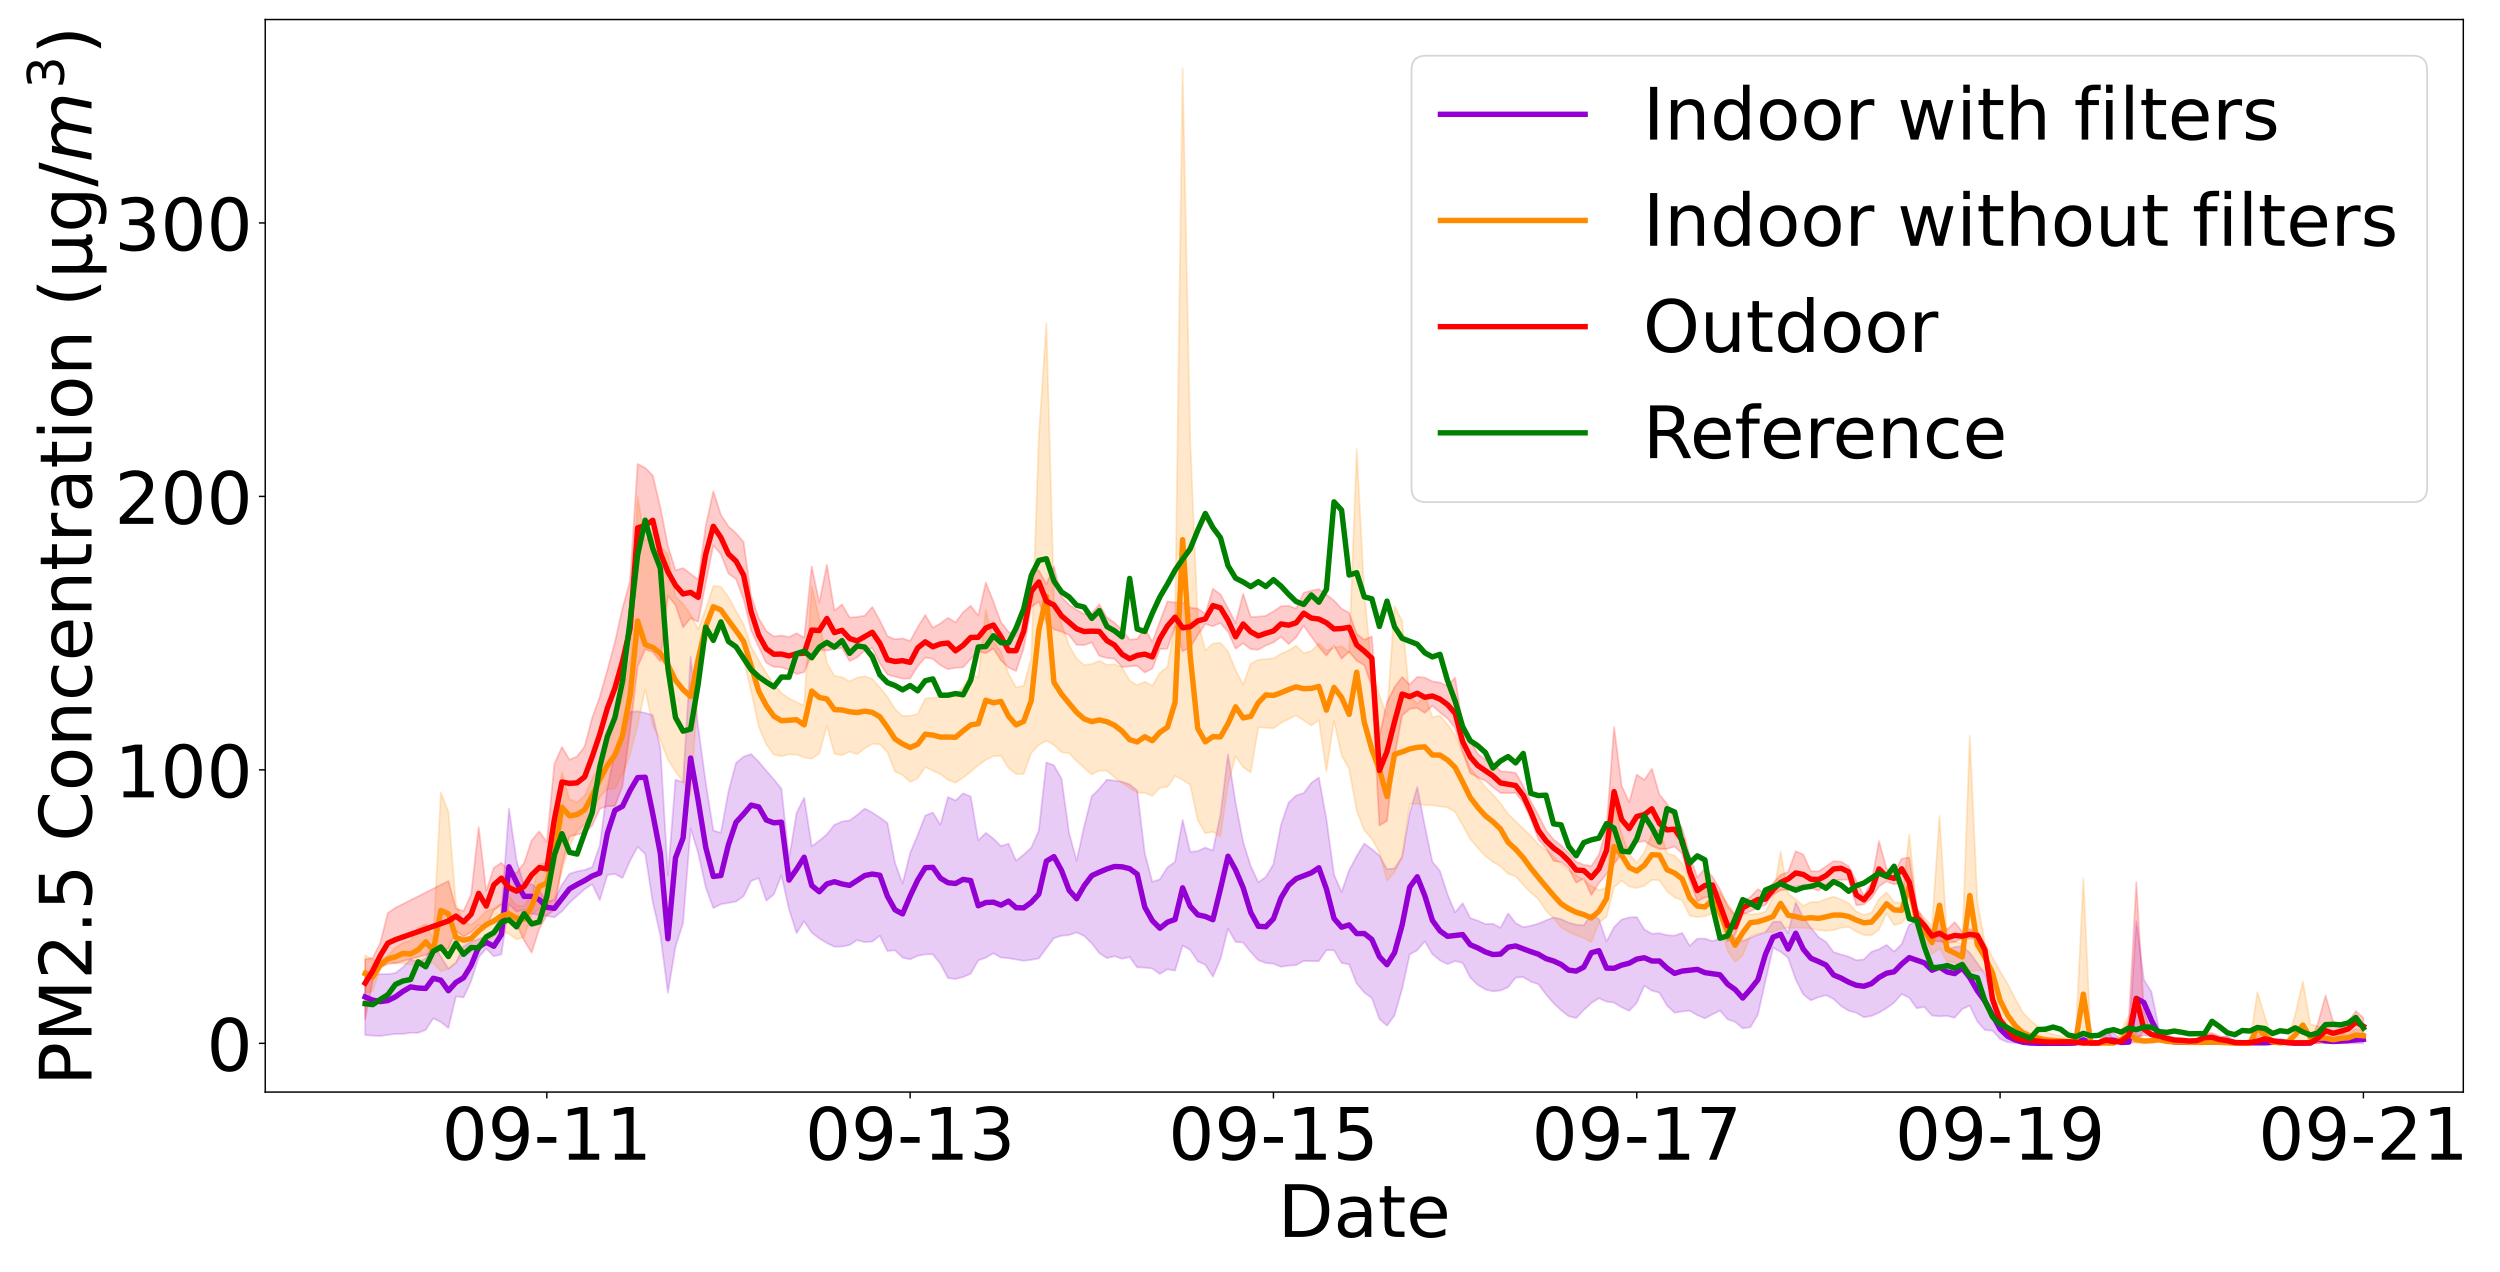 <?xml version="1.0" encoding="utf-8" standalone="no"?>
<!DOCTYPE svg PUBLIC "-//W3C//DTD SVG 1.1//EN"
  "http://www.w3.org/Graphics/SVG/1.1/DTD/svg11.dtd">
<!-- Created with matplotlib (https://matplotlib.org/) -->
<svg height="703.44pt" version="1.1" viewBox="0 0 1382.4 703.44" width="1382.4pt" xmlns="http://www.w3.org/2000/svg" xmlns:xlink="http://www.w3.org/1999/xlink">
 <defs>
  <style type="text/css">*{stroke-linecap:butt;stroke-linejoin:round;}</style>
 </defs>
 <g id="figure_1">
  <g id="patch_1">
   <path d="M 0 703.44 
L 1382.4 703.44 
L 1382.4 0 
L 0 0 
z
" style="fill:#ffffff;"/>
  </g>
  <g id="axes_1">
   <g id="patch_2">
    <path d="M 146.666 603.88 
L 1362.113 603.88 
L 1362.113 10.8 
L 146.666 10.8 
z
" style="fill:#ffffff;"/>
   </g>
   <g id="PolyCollection_1">
    <defs>
     <path d="M 201.914 -166.765 
L 201.914 -131.087 
L 206.099 -130.763 
L 210.284 -130.572 
L 214.47 -131.177 
L 218.655 -131.718 
L 222.841 -131.704 
L 227.026 -132.354 
L 231.212 -132.315 
L 235.397 -133.976 
L 239.582 -140.331 
L 243.768 -138.282 
L 247.953 -135.027 
L 252.139 -152.459 
L 256.324 -151.897 
L 260.51 -160.894 
L 264.695 -174.099 
L 268.88 -178.915 
L 273.066 -174.65 
L 277.251 -175.682 
L 281.437 -203.462 
L 285.622 -199.396 
L 289.808 -200.275 
L 293.993 -198.184 
L 298.178 -197.5 
L 302.364 -196.981 
L 306.549 -196.156 
L 310.735 -199.514 
L 314.92 -204.213 
L 319.105 -208.071 
L 323.291 -211.77 
L 327.476 -214.525 
L 331.662 -205.719 
L 335.847 -219.631 
L 340.033 -220.205 
L 344.218 -217.912 
L 348.403 -227.472 
L 352.589 -235.237 
L 356.774 -231.218 
L 360.96 -204.58 
L 365.145 -186.334 
L 369.331 -154.47 
L 373.516 -179.942 
L 377.701 -192.905 
L 381.887 -245.323 
L 386.072 -231.761 
L 390.258 -212.786 
L 394.443 -201.354 
L 398.629 -203.436 
L 402.814 -204.163 
L 406.999 -204.902 
L 411.185 -207.871 
L 415.37 -216.307 
L 419.556 -217.922 
L 423.741 -205.407 
L 427.927 -208.943 
L 432.112 -219.37 
L 436.297 -200.646 
L 440.483 -187.45 
L 444.668 -194.053 
L 448.854 -187.658 
L 453.039 -184.537 
L 457.224 -181.959 
L 461.41 -179.951 
L 465.595 -180.056 
L 469.781 -180.868 
L 473.966 -183.624 
L 478.152 -182.489 
L 482.337 -182.791 
L 486.522 -186.009 
L 490.708 -177.571 
L 494.893 -177.941 
L 499.079 -173.909 
L 503.264 -172.959 
L 507.45 -174.921 
L 511.635 -175.72 
L 515.82 -175.744 
L 520.006 -170.524 
L 524.191 -162.606 
L 528.377 -162.111 
L 532.562 -163.155 
L 536.748 -165.031 
L 540.933 -172.367 
L 545.118 -173.859 
L 549.304 -176.349 
L 553.489 -173.913 
L 557.675 -173.606 
L 561.86 -172.86 
L 566.046 -172.171 
L 570.231 -172.692 
L 574.416 -173.435 
L 578.602 -179.14 
L 582.787 -184.711 
L 586.973 -185.978 
L 591.158 -186.408 
L 595.343 -187.861 
L 599.529 -185.872 
L 603.714 -181.777 
L 607.9 -176.393 
L 612.085 -173.652 
L 616.271 -174.724 
L 620.456 -173.245 
L 624.641 -174.229 
L 628.827 -168.532 
L 633.012 -168.39 
L 637.198 -167.867 
L 641.383 -164.89 
L 645.569 -167.503 
L 649.754 -166.734 
L 653.939 -180.566 
L 658.125 -178.207 
L 662.31 -171.844 
L 666.496 -169.982 
L 670.681 -163.375 
L 674.867 -173.154 
L 679.052 -189.88 
L 683.237 -182.646 
L 687.423 -182.206 
L 691.608 -176.997 
L 695.794 -172.491 
L 699.979 -170.922 
L 704.165 -170.548 
L 708.35 -168.837 
L 712.535 -169.49 
L 716.721 -169.792 
L 720.906 -172.074 
L 725.092 -171.965 
L 729.277 -171.988 
L 733.462 -178.067 
L 737.648 -177.937 
L 741.833 -170.984 
L 746.019 -170.148 
L 750.204 -159.562 
L 754.39 -154.645 
L 758.575 -151.575 
L 762.76 -139.978 
L 766.946 -136.25 
L 771.131 -142.002 
L 775.317 -156.61 
L 779.502 -175.669 
L 783.688 -178.029 
L 787.873 -182.92 
L 792.058 -175.83 
L 796.244 -172.402 
L 800.429 -170.296 
L 804.615 -172.026 
L 808.8 -171.018 
L 812.986 -162.923 
L 817.171 -158.788 
L 821.356 -156.331 
L 825.542 -155.244 
L 829.727 -155.74 
L 833.913 -157.544 
L 838.098 -162.839 
L 842.283 -163.184 
L 846.469 -160.644 
L 850.654 -159.182 
L 854.84 -153.624 
L 859.025 -148.783 
L 863.211 -144.819 
L 867.396 -141.505 
L 871.581 -140.508 
L 875.767 -144.939 
L 879.952 -148.798 
L 884.138 -151.424 
L 888.323 -149.621 
L 892.509 -149.002 
L 896.694 -146.442 
L 900.879 -144.499 
L 905.065 -148.893 
L 909.25 -158.404 
L 913.436 -155.639 
L 917.621 -154.52 
L 921.807 -147.429 
L 925.992 -143.415 
L 930.177 -144.162 
L 934.363 -144.566 
L 938.548 -142.069 
L 942.734 -140.341 
L 946.919 -142.532 
L 951.105 -144.655 
L 955.29 -139.786 
L 959.475 -138.344 
L 963.661 -134.845 
L 967.846 -135.393 
L 972.032 -142.382 
L 976.217 -160.84 
L 980.402 -179.416 
L 984.588 -177.197 
L 988.773 -173.771 
L 992.959 -161.787 
L 997.144 -153.548 
L 1001.33 -150.289 
L 1005.515 -152.029 
L 1009.7 -153.128 
L 1013.886 -151.064 
L 1018.071 -147.073 
L 1022.257 -144.543 
L 1026.442 -143.429 
L 1030.628 -140.975 
L 1034.813 -141.635 
L 1038.998 -143.429 
L 1043.184 -145.978 
L 1047.369 -149.036 
L 1051.555 -153.789 
L 1055.74 -151.727 
L 1059.926 -145.914 
L 1064.111 -146.588 
L 1068.296 -141.88 
L 1072.482 -141.449 
L 1076.667 -141.678 
L 1080.853 -140.655 
L 1085.038 -145.47 
L 1089.224 -147.397 
L 1093.409 -138.577 
L 1097.594 -133.858 
L 1101.78 -133.535 
L 1105.965 -128.948 
L 1110.151 -127.153 
L 1114.336 -126.768 
L 1118.521 -126.594 
L 1122.707 -126.531 
L 1126.892 -126.518 
L 1131.078 -126.518 
L 1135.263 -126.52 
L 1139.449 -126.519 
L 1143.634 -126.518 
L 1147.819 -126.523 
L 1152.005 -126.568 
L 1156.19 -126.537 
L 1160.376 -126.534 
L 1164.561 -126.536 
L 1168.747 -126.561 
L 1172.932 -126.548 
L 1177.117 -126.603 
L 1181.303 -127.753 
L 1185.488 -133.293 
L 1189.674 -130.434 
L 1193.859 -128.826 
L 1198.045 -127.357 
L 1202.23 -126.658 
L 1206.415 -126.534 
L 1210.601 -126.534 
L 1214.786 -126.526 
L 1218.972 -126.523 
L 1223.157 -126.519 
L 1227.343 -126.52 
L 1231.528 -126.518 
L 1235.713 -126.519 
L 1239.899 -126.519 
L 1244.084 -126.518 
L 1248.27 -126.522 
L 1252.455 -126.52 
L 1256.64 -126.536 
L 1260.826 -126.575 
L 1265.011 -126.543 
L 1269.197 -126.527 
L 1273.382 -126.565 
L 1277.568 -126.538 
L 1281.753 -126.663 
L 1285.938 -126.758 
L 1290.124 -126.706 
L 1294.309 -126.691 
L 1298.495 -126.547 
L 1302.68 -126.553 
L 1306.866 -126.533 
L 1306.866 -131.278 
L 1306.866 -131.278 
L 1302.68 -130.538 
L 1298.495 -129.529 
L 1294.309 -128.64 
L 1290.124 -128.216 
L 1285.938 -129.155 
L 1281.753 -134.233 
L 1277.568 -126.921 
L 1273.382 -126.83 
L 1269.197 -126.788 
L 1265.011 -128.001 
L 1260.826 -129.108 
L 1256.64 -128.298 
L 1252.455 -127.314 
L 1248.27 -127.207 
L 1244.084 -127.252 
L 1239.899 -127.239 
L 1235.713 -127.874 
L 1231.528 -130.645 
L 1227.343 -129.464 
L 1223.157 -128.556 
L 1218.972 -128.446 
L 1214.786 -128.482 
L 1210.601 -128.201 
L 1206.415 -128.435 
L 1202.23 -128.721 
L 1198.045 -129.556 
L 1193.859 -134.24 
L 1189.674 -154.9 
L 1185.488 -161.684 
L 1181.303 -194.019 
L 1177.117 -128.22 
L 1172.932 -127.818 
L 1168.747 -132.281 
L 1164.561 -132.1 
L 1160.376 -126.648 
L 1156.19 -126.871 
L 1152.005 -131.595 
L 1147.819 -127.162 
L 1143.634 -126.535 
L 1139.449 -126.536 
L 1135.263 -126.556 
L 1131.078 -126.538 
L 1126.892 -126.544 
L 1122.707 -126.969 
L 1118.521 -127.72 
L 1114.336 -130.311 
L 1110.151 -133.386 
L 1105.965 -139.587 
L 1101.78 -151.466 
L 1097.594 -164.909 
L 1093.409 -170.755 
L 1089.224 -176.645 
L 1085.038 -180.327 
L 1080.853 -179.68 
L 1076.667 -178.746 
L 1072.482 -185.817 
L 1068.296 -186.993 
L 1064.111 -192.291 
L 1059.926 -194.451 
L 1055.74 -192.08 
L 1051.555 -181.342 
L 1047.369 -177.236 
L 1043.184 -180.939 
L 1038.998 -178.538 
L 1034.813 -177.076 
L 1030.628 -172.913 
L 1026.442 -172.482 
L 1022.257 -174.432 
L 1018.071 -175.634 
L 1013.886 -176.929 
L 1009.7 -182.576 
L 1005.515 -185.335 
L 1001.33 -190.429 
L 997.144 -196.1 
L 992.959 -204.478 
L 988.773 -187.479 
L 984.588 -193.827 
L 980.402 -193.692 
L 976.217 -187.81 
L 972.032 -186.526 
L 967.846 -184.861 
L 963.661 -183.119 
L 959.475 -185.071 
L 955.29 -185.706 
L 951.105 -184.403 
L 946.919 -183.036 
L 942.734 -184.448 
L 938.548 -184.429 
L 934.363 -180.42 
L 930.177 -187.547 
L 925.992 -186.078 
L 921.807 -186.314 
L 917.621 -187.418 
L 913.436 -187.111 
L 909.25 -189.461 
L 905.065 -196.307 
L 900.879 -196.115 
L 896.694 -194.932 
L 892.509 -190.76 
L 888.323 -182.81 
L 884.138 -195.204 
L 879.952 -198.005 
L 875.767 -191.756 
L 871.581 -192.123 
L 867.396 -193.27 
L 863.211 -195.216 
L 859.025 -196.152 
L 854.84 -194.485 
L 850.654 -192.743 
L 846.469 -191.54 
L 842.283 -190.702 
L 838.098 -193.003 
L 833.913 -198.351 
L 829.727 -190.405 
L 825.542 -192.664 
L 821.356 -192.435 
L 817.171 -194.324 
L 812.986 -195.815 
L 808.8 -204.008 
L 804.615 -198.898 
L 800.429 -208.866 
L 796.244 -221.816 
L 792.058 -226.854 
L 787.873 -246.664 
L 783.688 -268.298 
L 779.502 -253.765 
L 775.317 -229.805 
L 771.131 -223.265 
L 766.946 -222.788 
L 762.76 -230.321 
L 758.575 -233.863 
L 754.39 -236.958 
L 750.204 -230.093 
L 746.019 -222.177 
L 741.833 -210.121 
L 737.648 -219.818 
L 733.462 -250.473 
L 729.277 -273.487 
L 725.092 -270.513 
L 720.906 -264.902 
L 716.721 -263.524 
L 712.535 -259.605 
L 708.35 -247.309 
L 704.165 -225.587 
L 699.979 -218.529 
L 695.794 -215.548 
L 691.608 -224.493 
L 687.423 -237.856 
L 683.237 -259.496 
L 679.052 -286.296 
L 674.867 -252.995 
L 670.681 -233.067 
L 666.496 -234.754 
L 662.31 -232.798 
L 658.125 -232.342 
L 653.939 -250.073 
L 649.754 -226.899 
L 645.569 -223.818 
L 641.383 -217.253 
L 637.198 -215.788 
L 633.012 -231.646 
L 628.827 -266.272 
L 624.641 -269.739 
L 620.456 -271.13 
L 616.271 -271.813 
L 612.085 -272.283 
L 607.9 -267.256 
L 603.714 -263.144 
L 599.529 -246.616 
L 595.343 -227.489 
L 591.158 -242.86 
L 586.973 -272.838 
L 582.787 -280.233 
L 578.602 -281.829 
L 574.416 -244.141 
L 570.231 -234.725 
L 566.046 -230.863 
L 561.86 -227.471 
L 557.675 -236.925 
L 553.489 -235.564 
L 549.304 -239.723 
L 545.118 -242.875 
L 540.933 -238.757 
L 536.748 -263.021 
L 532.562 -264.751 
L 528.377 -260.771 
L 524.191 -262.728 
L 520.006 -247.349 
L 515.82 -254.101 
L 511.635 -252.461 
L 507.45 -241.667 
L 503.264 -231.74 
L 499.079 -214.777 
L 494.893 -226.295 
L 490.708 -248.327 
L 486.522 -251.396 
L 482.337 -254.136 
L 478.152 -256.34 
L 473.966 -252.787 
L 469.781 -249.782 
L 465.595 -249.147 
L 461.41 -247.321 
L 457.224 -242.118 
L 453.039 -238.522 
L 448.854 -235.523 
L 444.668 -262.362 
L 440.483 -253.86 
L 436.297 -228.494 
L 432.112 -267.263 
L 427.927 -272.458 
L 423.741 -277.194 
L 419.556 -282.182 
L 415.37 -286.431 
L 411.185 -285.043 
L 406.999 -281.541 
L 402.814 -265.799 
L 398.629 -242.902 
L 394.443 -244.237 
L 390.258 -270.578 
L 386.072 -301.358 
L 381.887 -340.463 
L 377.701 -270.942 
L 373.516 -272.262 
L 369.331 -219.381 
L 365.145 -289.554 
L 360.96 -308.026 
L 356.774 -309.187 
L 352.589 -310.086 
L 348.403 -309.794 
L 344.218 -295.662 
L 340.033 -287.694 
L 335.847 -267.661 
L 331.662 -235.979 
L 327.476 -223.946 
L 323.291 -222.39 
L 319.105 -221.595 
L 314.92 -220.269 
L 310.735 -214.258 
L 306.549 -205.741 
L 302.364 -204.799 
L 298.178 -211.028 
L 293.993 -214.606 
L 289.808 -213.72 
L 285.622 -227.583 
L 281.437 -256.282 
L 277.251 -198.938 
L 273.066 -188.349 
L 268.88 -185.639 
L 264.695 -184.175 
L 260.51 -182.79 
L 256.324 -180.165 
L 252.139 -171.144 
L 247.953 -167.838 
L 243.768 -174.517 
L 239.582 -181.621 
L 235.397 -173.465 
L 231.212 -171.406 
L 227.026 -172.983 
L 222.841 -168.566 
L 218.655 -165.361 
L 214.47 -164.81 
L 210.284 -164.753 
L 206.099 -164.689 
L 201.914 -166.765 
z
" id="m6b9d4933ff" style="stroke:#9400d3;stroke-opacity:0.2;"/>
    </defs>
    <g clip-path="url(#p0faed85530)">
     <use style="fill:#9400d3;fill-opacity:0.2;stroke:#9400d3;stroke-opacity:0.2;" x="0" xlink:href="#m6b9d4933ff" y="703.44"/>
    </g>
   </g>
   <g id="PolyCollection_2">
    <defs>
     <path d="M 201.914 -175.232 
L 201.914 -154.463 
L 206.099 -155.306 
L 210.284 -167.863 
L 214.47 -171.57 
L 218.655 -170.847 
L 222.841 -170.661 
L 227.026 -170.147 
L 231.212 -169.999 
L 235.397 -171.168 
L 239.582 -170.861 
L 243.768 -166.326 
L 247.953 -167.549 
L 252.139 -171.074 
L 256.324 -175.827 
L 260.51 -176.963 
L 264.695 -181.808 
L 268.88 -182.588 
L 273.066 -185.623 
L 277.251 -188.586 
L 281.437 -187.03 
L 285.622 -183.978 
L 289.808 -185.22 
L 293.993 -197.893 
L 298.178 -200.771 
L 302.364 -202.41 
L 306.549 -206.643 
L 310.735 -221.883 
L 314.92 -235.515 
L 319.105 -243.728 
L 323.291 -247.74 
L 327.476 -254.172 
L 331.662 -262.691 
L 335.847 -267.067 
L 340.033 -267.301 
L 344.218 -275.395 
L 348.403 -286.082 
L 352.589 -302.261 
L 356.774 -322.447 
L 360.96 -302.132 
L 365.145 -294.249 
L 369.331 -283.372 
L 373.516 -276.911 
L 377.701 -271.112 
L 381.887 -263.341 
L 386.072 -322.817 
L 390.258 -347.89 
L 394.443 -355.126 
L 398.629 -354.763 
L 402.814 -348.616 
L 406.999 -344.668 
L 411.185 -338.264 
L 415.37 -321.263 
L 419.556 -301.596 
L 423.741 -291.831 
L 427.927 -286.129 
L 432.112 -285.296 
L 436.297 -286.306 
L 440.483 -286.162 
L 444.668 -284.603 
L 448.854 -283.915 
L 453.039 -286.786 
L 457.224 -302.08 
L 461.41 -286.639 
L 465.595 -285.801 
L 469.781 -287.755 
L 473.966 -286.487 
L 478.152 -289.579 
L 482.337 -292.096 
L 486.522 -291.879 
L 490.708 -287.423 
L 494.893 -276.78 
L 499.079 -274.906 
L 503.264 -271.073 
L 507.45 -273.04 
L 511.635 -279.236 
L 515.82 -277.319 
L 520.006 -275.345 
L 524.191 -272.186 
L 528.377 -270.568 
L 532.562 -273.463 
L 536.748 -276.679 
L 540.933 -280.283 
L 545.118 -283.248 
L 549.304 -285.293 
L 553.489 -285.505 
L 557.675 -278.713 
L 561.86 -275.447 
L 566.046 -275.52 
L 570.231 -287.086 
L 574.416 -291.514 
L 578.602 -293.846 
L 582.787 -291.559 
L 586.973 -287.476 
L 591.158 -286.955 
L 595.343 -282.655 
L 599.529 -278.812 
L 603.714 -275.116 
L 607.9 -277.332 
L 612.085 -277.268 
L 616.271 -273.561 
L 620.456 -270.569 
L 624.641 -267.7 
L 628.827 -265.021 
L 633.012 -265.019 
L 637.198 -263.328 
L 641.383 -267.808 
L 645.569 -268.307 
L 649.754 -274.382 
L 653.939 -272.199 
L 658.125 -269.532 
L 662.31 -249.924 
L 666.496 -242.719 
L 670.681 -243.424 
L 674.867 -240.953 
L 679.052 -269.957 
L 683.237 -285.268 
L 687.423 -279.265 
L 691.608 -276.29 
L 695.794 -301.305 
L 699.979 -301.025 
L 704.165 -300.704 
L 708.35 -303.78 
L 712.535 -305.785 
L 716.721 -307.942 
L 720.906 -305.074 
L 725.092 -302.281 
L 729.277 -305.268 
L 733.462 -276.867 
L 737.648 -305.026 
L 741.833 -285.829 
L 746.019 -278.291 
L 750.204 -255.124 
L 754.39 -244.313 
L 758.575 -239.531 
L 762.76 -232.096 
L 766.946 -216.449 
L 771.131 -221.195 
L 775.317 -228.971 
L 779.502 -258.85 
L 783.688 -258.947 
L 787.873 -258.245 
L 792.058 -258.196 
L 796.244 -257.526 
L 800.429 -256.961 
L 804.615 -254.552 
L 808.8 -247.128 
L 812.986 -239.486 
L 817.171 -234.595 
L 821.356 -230.005 
L 825.542 -226.819 
L 829.727 -224.347 
L 833.913 -220.296 
L 838.098 -218.834 
L 842.283 -214.18 
L 846.469 -209.864 
L 850.654 -206.281 
L 854.84 -199.969 
L 859.025 -195.75 
L 863.211 -190.628 
L 867.396 -188.127 
L 871.581 -186.199 
L 875.767 -184.68 
L 879.952 -182.508 
L 884.138 -193.141 
L 888.323 -196.582 
L 892.509 -212.892 
L 896.694 -216.473 
L 900.879 -213.232 
L 905.065 -212.393 
L 909.25 -213.645 
L 913.436 -216.917 
L 917.621 -216.684 
L 921.807 -210.575 
L 925.992 -207.212 
L 930.177 -205.649 
L 934.363 -197.062 
L 938.548 -196.327 
L 942.734 -196.849 
L 946.919 -198.424 
L 951.105 -193.021 
L 955.29 -177.665 
L 959.475 -171.515 
L 963.661 -175.171 
L 967.846 -185.65 
L 972.032 -187.019 
L 976.217 -188.349 
L 980.402 -187.77 
L 984.588 -189.933 
L 988.773 -190.313 
L 992.959 -190.501 
L 997.144 -190.354 
L 1001.33 -189.999 
L 1005.515 -189.213 
L 1009.7 -188.69 
L 1013.886 -189.118 
L 1018.071 -190.45 
L 1022.257 -190.866 
L 1026.442 -188.344 
L 1030.628 -186.443 
L 1034.813 -186.188 
L 1038.998 -189.392 
L 1043.184 -198.488 
L 1047.369 -191.884 
L 1051.555 -193.096 
L 1055.74 -198.435 
L 1059.926 -190.495 
L 1064.111 -185.29 
L 1068.296 -176.059 
L 1072.482 -178.827 
L 1076.667 -171.89 
L 1080.853 -171.181 
L 1085.038 -168.447 
L 1089.224 -166.425 
L 1093.409 -166.895 
L 1097.594 -166.507 
L 1101.78 -159.542 
L 1105.965 -142.319 
L 1110.151 -133.219 
L 1114.336 -128.76 
L 1118.521 -127.148 
L 1122.707 -126.81 
L 1126.892 -126.701 
L 1131.078 -126.66 
L 1135.263 -126.598 
L 1139.449 -126.638 
L 1143.634 -126.557 
L 1147.819 -126.533 
L 1152.005 -126.533 
L 1156.19 -126.523 
L 1160.376 -126.521 
L 1164.561 -126.541 
L 1168.747 -126.542 
L 1172.932 -126.624 
L 1177.117 -126.723 
L 1181.303 -126.806 
L 1185.488 -127.009 
L 1189.674 -127.291 
L 1193.859 -127.292 
L 1198.045 -127.261 
L 1202.23 -126.915 
L 1206.415 -126.838 
L 1210.601 -126.76 
L 1214.786 -126.713 
L 1218.972 -126.676 
L 1223.157 -126.885 
L 1227.343 -126.706 
L 1231.528 -126.649 
L 1235.713 -126.562 
L 1239.899 -126.53 
L 1244.084 -126.538 
L 1248.27 -126.573 
L 1252.455 -126.56 
L 1256.64 -126.601 
L 1260.826 -126.626 
L 1265.011 -126.599 
L 1269.197 -126.561 
L 1273.382 -126.541 
L 1277.568 -126.602 
L 1281.753 -126.574 
L 1285.938 -126.596 
L 1290.124 -126.648 
L 1294.309 -126.859 
L 1298.495 -127.108 
L 1302.68 -127.632 
L 1306.866 -128.024 
L 1306.866 -133.818 
L 1306.866 -133.818 
L 1302.68 -134.44 
L 1298.495 -131.864 
L 1294.309 -131.75 
L 1290.124 -131.02 
L 1285.938 -133.36 
L 1281.753 -135.982 
L 1277.568 -136.892 
L 1273.382 -160.8 
L 1269.197 -142.377 
L 1265.011 -128.678 
L 1260.826 -126.965 
L 1256.64 -128.591 
L 1252.455 -140.937 
L 1248.27 -154.834 
L 1244.084 -126.713 
L 1239.899 -126.786 
L 1235.713 -126.855 
L 1231.528 -127.067 
L 1227.343 -127.344 
L 1223.157 -127.659 
L 1218.972 -127.398 
L 1214.786 -127.358 
L 1210.601 -127.495 
L 1206.415 -127.695 
L 1202.23 -127.766 
L 1198.045 -127.872 
L 1193.859 -130.905 
L 1189.674 -128.875 
L 1185.488 -128.883 
L 1181.303 -131.404 
L 1177.117 -141.849 
L 1172.932 -133.288 
L 1168.747 -126.912 
L 1164.561 -126.946 
L 1160.376 -126.975 
L 1156.19 -127.527 
L 1152.005 -217.694 
L 1147.819 -130.471 
L 1143.634 -129.64 
L 1139.449 -130.477 
L 1135.263 -131.508 
L 1131.078 -132.776 
L 1126.892 -135.822 
L 1122.707 -139.229 
L 1118.521 -143.598 
L 1114.336 -151.215 
L 1110.151 -159.369 
L 1105.965 -166.338 
L 1101.78 -173.999 
L 1097.594 -181.941 
L 1093.409 -204.715 
L 1089.224 -296.499 
L 1085.038 -181.399 
L 1080.853 -182.956 
L 1076.667 -184.975 
L 1072.482 -252.208 
L 1068.296 -191.408 
L 1064.111 -195.859 
L 1059.926 -200.568 
L 1055.74 -241.903 
L 1051.555 -204.23 
L 1047.369 -204.52 
L 1043.184 -210.015 
L 1038.998 -206.321 
L 1034.813 -198.629 
L 1030.628 -197.491 
L 1026.442 -199.401 
L 1022.257 -203.987 
L 1018.071 -206.023 
L 1013.886 -207.637 
L 1009.7 -206.326 
L 1005.515 -204.637 
L 1001.33 -204.605 
L 997.144 -202.556 
L 992.959 -206.148 
L 988.773 -209.35 
L 984.588 -232.501 
L 980.402 -207.155 
L 976.217 -199.245 
L 972.032 -198.129 
L 967.846 -197.771 
L 963.661 -198.805 
L 959.475 -197.814 
L 955.29 -203.685 
L 951.105 -209.575 
L 946.919 -214.236 
L 942.734 -212.3 
L 938.548 -212.956 
L 934.363 -217.041 
L 930.177 -226.038 
L 925.992 -230.311 
L 921.807 -231.604 
L 917.621 -244.865 
L 913.436 -242.35 
L 909.25 -232.202 
L 905.065 -226.29 
L 900.879 -231.208 
L 896.694 -242.432 
L 892.509 -258.187 
L 888.323 -212.568 
L 884.138 -211.319 
L 879.952 -213.525 
L 875.767 -216.82 
L 871.581 -219.482 
L 867.396 -222.352 
L 863.211 -225.65 
L 859.025 -229.877 
L 854.84 -233.476 
L 850.654 -236.461 
L 846.469 -241.175 
L 842.283 -245.248 
L 838.098 -249.24 
L 833.913 -253.372 
L 829.727 -259.211 
L 825.542 -263.992 
L 821.356 -268.239 
L 817.171 -273.574 
L 812.986 -278.716 
L 808.8 -287.78 
L 804.615 -297.003 
L 800.429 -302.822 
L 796.244 -307.666 
L 792.058 -306.832 
L 787.873 -318.96 
L 783.688 -314.4 
L 779.502 -318.531 
L 775.317 -360.135 
L 771.131 -368.29 
L 766.946 -307.408 
L 762.76 -318.995 
L 758.575 -332.95 
L 754.39 -375.501 
L 750.204 -455.161 
L 746.019 -342.699 
L 741.833 -346.116 
L 737.648 -345.226 
L 733.462 -343.674 
L 729.277 -347.651 
L 725.092 -343.412 
L 720.906 -342.252 
L 716.721 -346.448 
L 712.535 -343.767 
L 708.35 -341.917 
L 704.165 -339.318 
L 699.979 -338.946 
L 695.794 -338.603 
L 691.608 -336.416 
L 687.423 -324.875 
L 683.237 -332.947 
L 679.052 -343.181 
L 674.867 -347.962 
L 670.681 -347.557 
L 666.496 -343.712 
L 662.31 -360.109 
L 658.125 -460.649 
L 653.939 -665.682 
L 649.754 -358.06 
L 645.569 -334.758 
L 641.383 -331.317 
L 637.198 -324.241 
L 633.012 -326.483 
L 628.827 -324.576 
L 624.641 -327.064 
L 620.456 -334.439 
L 616.271 -336.104 
L 612.085 -335.783 
L 607.9 -338.042 
L 603.714 -336.285 
L 599.529 -335.671 
L 595.343 -339.204 
L 591.158 -346.456 
L 586.973 -358.746 
L 582.787 -371.995 
L 578.602 -524.779 
L 574.416 -461.601 
L 570.231 -339.3 
L 566.046 -324.306 
L 561.86 -323.273 
L 557.675 -330.82 
L 553.489 -343.013 
L 549.304 -348.734 
L 545.118 -366.202 
L 540.933 -328.795 
L 536.748 -330.765 
L 532.562 -323.618 
L 528.377 -318.842 
L 524.191 -320.163 
L 520.006 -318.122 
L 515.82 -317.554 
L 511.635 -317.203 
L 507.45 -308.599 
L 503.264 -307.643 
L 499.079 -307.482 
L 494.893 -311.315 
L 490.708 -318.123 
L 486.522 -323.156 
L 482.337 -328.074 
L 478.152 -329.458 
L 473.966 -328.727 
L 469.781 -326.71 
L 465.595 -328.976 
L 461.41 -329.694 
L 457.224 -336.785 
L 453.039 -361.599 
L 448.854 -379.421 
L 444.668 -313.407 
L 440.483 -315.108 
L 436.297 -317.224 
L 432.112 -320.301 
L 427.927 -325.003 
L 423.741 -331.236 
L 419.556 -338.385 
L 415.37 -345.893 
L 411.185 -358.212 
L 406.999 -365.503 
L 402.814 -373.346 
L 398.629 -378.994 
L 394.443 -379.461 
L 390.258 -366.72 
L 386.072 -355.457 
L 381.887 -363.78 
L 377.701 -369.487 
L 373.516 -373.671 
L 369.331 -396.967 
L 365.145 -401.105 
L 360.96 -408.414 
L 356.774 -404.274 
L 352.589 -428.696 
L 348.403 -340.355 
L 344.218 -316.743 
L 340.033 -308.432 
L 335.847 -293.406 
L 331.662 -279.908 
L 327.476 -272.756 
L 323.291 -263.381 
L 319.105 -259.839 
L 314.92 -261.469 
L 310.735 -276.512 
L 306.549 -244.846 
L 302.364 -226.418 
L 298.178 -225.599 
L 293.993 -208.925 
L 289.808 -202.333 
L 285.622 -202.774 
L 281.437 -207.915 
L 277.251 -203.909 
L 273.066 -201.108 
L 268.88 -199.522 
L 264.695 -195.357 
L 260.51 -191.922 
L 256.324 -193.698 
L 252.139 -203.457 
L 247.953 -254.455 
L 243.768 -265.24 
L 239.582 -184.32 
L 235.397 -192.547 
L 231.212 -190.238 
L 227.026 -183.357 
L 222.841 -182.098 
L 218.655 -179.464 
L 214.47 -174.957 
L 210.284 -171.942 
L 206.099 -172.841 
L 201.914 -175.232 
z
" id="m9c315d61f4" style="stroke:#ff8c00;stroke-opacity:0.2;"/>
    </defs>
    <g clip-path="url(#p0faed85530)">
     <use style="fill:#ff8c00;fill-opacity:0.2;stroke:#ff8c00;stroke-opacity:0.2;" x="0" xlink:href="#m9c315d61f4" y="703.44"/>
    </g>
   </g>
   <g id="PolyCollection_3">
    <defs>
     <path d="M 201.914 -172.957 
L 201.914 -139.88 
L 206.099 -161.262 
L 210.284 -168.525 
L 214.47 -170.439 
L 218.655 -170.855 
L 247.953 -178.928 
L 252.139 -188.702 
L 256.324 -185.555 
L 260.51 -187.971 
L 264.695 -191.811 
L 268.88 -191.199 
L 273.066 -200.113 
L 277.251 -203.204 
L 281.437 -199.155 
L 285.622 -192.533 
L 289.808 -183.335 
L 293.993 -176.655 
L 298.178 -189.764 
L 302.364 -197.37 
L 306.549 -200.113 
L 310.735 -224.824 
L 314.92 -240.905 
L 319.105 -242.076 
L 323.291 -242.776 
L 327.476 -246.982 
L 331.662 -256.159 
L 335.847 -257.645 
L 340.033 -257.784 
L 344.218 -268.773 
L 348.403 -299.791 
L 352.589 -334.857 
L 356.774 -344.441 
L 360.96 -342.867 
L 365.145 -337.697 
L 369.331 -373.944 
L 373.516 -368.927 
L 377.701 -356.537 
L 381.887 -361.645 
L 386.072 -359.607 
L 390.258 -381.065 
L 394.443 -401.88 
L 398.629 -396.942 
L 402.814 -386.225 
L 406.999 -383.21 
L 411.185 -372.092 
L 415.37 -354.744 
L 419.556 -345.687 
L 423.741 -336.917 
L 427.927 -334.681 
L 432.112 -334.431 
L 436.297 -332.997 
L 440.483 -330.707 
L 444.668 -331.748 
L 448.854 -341.552 
L 453.039 -343.962 
L 457.224 -343.73 
L 461.41 -344.433 
L 465.595 -345.229 
L 469.781 -337.876 
L 473.966 -339.914 
L 478.152 -343.772 
L 482.337 -345.098 
L 486.522 -336.599 
L 490.708 -330.435 
L 494.893 -329.26 
L 499.079 -328.168 
L 503.264 -328.236 
L 507.45 -335.017 
L 511.635 -339.798 
L 515.82 -339.166 
L 520.006 -335.59 
L 524.191 -333.381 
L 528.377 -334.196 
L 532.562 -334.419 
L 536.748 -339.019 
L 540.933 -343.336 
L 545.118 -342.224 
L 549.304 -344.88 
L 553.489 -338.261 
L 557.675 -334.321 
L 561.86 -332.41 
L 566.046 -344.838 
L 570.231 -367.705 
L 574.416 -370.849 
L 578.602 -359.148 
L 582.787 -355.423 
L 586.973 -354.177 
L 591.158 -352.264 
L 595.343 -346.856 
L 599.529 -346.7 
L 603.714 -348.215 
L 607.9 -340.728 
L 612.085 -339.635 
L 616.271 -339.143 
L 620.456 -334.641 
L 624.641 -334.965 
L 628.827 -335.28 
L 633.012 -331.551 
L 637.198 -333.689 
L 641.383 -344.541 
L 645.569 -344.741 
L 649.754 -357.042 
L 653.939 -343.369 
L 658.125 -345.392 
L 662.31 -352.254 
L 666.496 -358.374 
L 670.681 -357.155 
L 674.867 -358.95 
L 679.052 -354.039 
L 683.237 -344.713 
L 687.423 -347.718 
L 691.608 -344.461 
L 695.794 -344.179 
L 699.979 -346.5 
L 704.165 -348.199 
L 708.35 -351.313 
L 712.535 -347.293 
L 716.721 -350.982 
L 720.906 -357.501 
L 725.092 -351.479 
L 729.277 -345.734 
L 733.462 -340.907 
L 737.648 -346.415 
L 741.833 -339.277 
L 746.019 -342.985 
L 750.204 -338.095 
L 754.39 -335.618 
L 758.575 -323.834 
L 762.76 -246.994 
L 766.946 -249.496 
L 771.131 -285.331 
L 775.317 -307.779 
L 779.502 -311.48 
L 783.688 -311.952 
L 787.873 -309.23 
L 792.058 -313.212 
L 796.244 -309.443 
L 800.429 -306.125 
L 804.615 -300.877 
L 808.8 -287.525 
L 812.986 -275.981 
L 817.171 -273.54 
L 821.356 -271.793 
L 825.542 -268.201 
L 829.727 -264.964 
L 833.913 -264.819 
L 838.098 -265.006 
L 842.283 -259.658 
L 846.469 -250.573 
L 850.654 -239.319 
L 854.84 -234.574 
L 859.025 -227.397 
L 863.211 -226.773 
L 867.396 -223.441 
L 871.581 -215.289 
L 875.767 -217.775 
L 879.952 -208.514 
L 884.138 -215.042 
L 888.323 -220.046 
L 892.509 -225.825 
L 896.694 -231.246 
L 900.879 -234.867 
L 905.065 -237.51 
L 909.25 -238.42 
L 913.436 -235.687 
L 917.621 -233.926 
L 921.807 -234.054 
L 925.992 -235.318 
L 930.177 -231.404 
L 934.363 -216.87 
L 938.548 -205.001 
L 942.734 -207.192 
L 946.919 -207.875 
L 951.105 -197.268 
L 955.29 -182.961 
L 959.475 -186.617 
L 963.661 -198.023 
L 967.846 -199.46 
L 972.032 -201.517 
L 976.217 -203.037 
L 980.402 -208.689 
L 984.588 -211.179 
L 988.773 -211.548 
L 992.959 -213.305 
L 997.144 -213.842 
L 1001.33 -212.416 
L 1005.515 -210.969 
L 1009.7 -214.249 
L 1013.886 -216.625 
L 1018.071 -216.947 
L 1022.257 -217.106 
L 1026.442 -202.824 
L 1030.628 -203.343 
L 1034.813 -206.69 
L 1038.998 -213.265 
L 1043.184 -216.11 
L 1047.369 -214.394 
L 1051.555 -215.517 
L 1055.74 -208.451 
L 1059.926 -191.842 
L 1064.111 -189.836 
L 1068.296 -183.012 
L 1072.482 -182.92 
L 1076.667 -182.117 
L 1080.853 -182.545 
L 1085.038 -184.332 
L 1089.224 -184.516 
L 1093.409 -184.437 
L 1097.594 -175.251 
L 1101.78 -147.679 
L 1105.965 -137.862 
L 1110.151 -133.262 
L 1114.336 -128.006 
L 1118.521 -127.576 
L 1122.707 -127.203 
L 1126.892 -126.952 
L 1131.078 -126.947 
L 1135.263 -126.778 
L 1139.449 -126.805 
L 1143.634 -126.745 
L 1147.819 -126.65 
L 1152.005 -126.562 
L 1156.19 -126.561 
L 1160.376 -126.553 
L 1164.561 -126.579 
L 1168.747 -126.784 
L 1172.932 -126.791 
L 1177.117 -127.583 
L 1181.303 -129.885 
L 1185.488 -130.913 
L 1189.674 -130.539 
L 1193.859 -129.639 
L 1198.045 -128.315 
L 1202.23 -127.518 
L 1206.415 -127.561 
L 1210.601 -127.306 
L 1214.786 -127.366 
L 1218.972 -127.779 
L 1223.157 -127.431 
L 1227.343 -127.538 
L 1231.528 -126.874 
L 1235.713 -126.556 
L 1239.899 -126.631 
L 1244.084 -126.685 
L 1248.27 -126.775 
L 1252.455 -126.974 
L 1256.64 -127.39 
L 1260.826 -126.863 
L 1265.011 -126.629 
L 1269.197 -126.609 
L 1273.382 -126.565 
L 1277.568 -126.606 
L 1281.753 -126.687 
L 1285.938 -126.95 
L 1290.124 -127.979 
L 1294.309 -128.398 
L 1298.495 -130.119 
L 1302.68 -131.457 
L 1306.866 -131.265 
L 1306.866 -140.597 
L 1306.866 -140.597 
L 1302.68 -144.363 
L 1298.495 -138.499 
L 1294.309 -137.268 
L 1290.124 -138.449 
L 1285.938 -153.007 
L 1281.753 -137.736 
L 1277.568 -127.354 
L 1273.382 -126.951 
L 1269.197 -126.992 
L 1265.011 -127.359 
L 1260.826 -127.929 
L 1256.64 -128.574 
L 1252.455 -133.555 
L 1248.27 -130.579 
L 1244.084 -127.236 
L 1239.899 -127.228 
L 1235.713 -127.505 
L 1231.528 -129.774 
L 1227.343 -130.426 
L 1223.157 -132.273 
L 1218.972 -132.074 
L 1214.786 -128.773 
L 1210.601 -128.51 
L 1206.415 -128.993 
L 1202.23 -129.329 
L 1198.045 -131.587 
L 1193.859 -131.957 
L 1189.674 -132.27 
L 1185.488 -144.26 
L 1181.303 -215.649 
L 1177.117 -138.939 
L 1172.932 -128.556 
L 1168.747 -128.38 
L 1164.561 -134.62 
L 1160.376 -127.256 
L 1156.19 -127.04 
L 1152.005 -126.842 
L 1147.819 -127.765 
L 1143.634 -128.117 
L 1139.449 -127.667 
L 1135.263 -127.861 
L 1131.078 -127.778 
L 1126.892 -130.257 
L 1122.707 -130.23 
L 1118.521 -130.155 
L 1114.336 -131.349 
L 1110.151 -136.448 
L 1105.965 -141.359 
L 1101.78 -154.653 
L 1097.594 -181.227 
L 1093.409 -188.338 
L 1089.224 -189.733 
L 1085.038 -188.25 
L 1080.853 -193.546 
L 1076.667 -189.345 
L 1072.482 -195.698 
L 1068.296 -188.7 
L 1064.111 -193.9 
L 1059.926 -201.476 
L 1055.74 -229.257 
L 1051.555 -228.622 
L 1047.369 -220.73 
L 1043.184 -223.127 
L 1038.998 -238.364 
L 1034.813 -215.265 
L 1030.628 -208.299 
L 1026.442 -216.446 
L 1022.257 -224.346 
L 1018.071 -226.975 
L 1013.886 -227.278 
L 1009.7 -224.379 
L 1005.515 -221.596 
L 1001.33 -221.7 
L 997.144 -230.935 
L 992.959 -232.737 
L 988.773 -221.298 
L 984.588 -219.641 
L 980.402 -215.092 
L 976.217 -209.473 
L 972.032 -211.728 
L 967.846 -207.438 
L 963.661 -204.393 
L 959.475 -197.174 
L 955.29 -202.388 
L 951.105 -211.612 
L 946.919 -218.608 
L 942.734 -223.299 
L 938.548 -218.186 
L 934.363 -230.408 
L 930.177 -245.64 
L 925.992 -251.776 
L 921.807 -258.951 
L 917.621 -264.03 
L 913.436 -278.328 
L 909.25 -272.178 
L 905.065 -275.121 
L 900.879 -259.775 
L 896.694 -269.007 
L 892.509 -301.49 
L 888.323 -245.637 
L 884.138 -230.863 
L 879.952 -224.527 
L 875.767 -225.223 
L 871.581 -226.894 
L 867.396 -231.87 
L 863.211 -235.959 
L 859.025 -239.263 
L 854.84 -244.427 
L 850.654 -252.756 
L 846.469 -260.424 
L 842.283 -268.803 
L 838.098 -276.081 
L 833.913 -276.677 
L 829.727 -276.904 
L 825.542 -281.506 
L 821.356 -283.3 
L 817.171 -286.579 
L 812.986 -293.91 
L 808.8 -302.193 
L 804.615 -328.84 
L 800.429 -324.018 
L 796.244 -326.008 
L 792.058 -326.638 
L 787.873 -328.75 
L 783.688 -329.142 
L 779.502 -324.929 
L 775.317 -329.069 
L 771.131 -323.507 
L 766.946 -315.137 
L 762.76 -296.351 
L 758.575 -351.498 
L 754.39 -349.658 
L 750.204 -352.955 
L 746.019 -364.542 
L 741.833 -366.867 
L 737.648 -371.35 
L 733.462 -374.7 
L 729.277 -377.693 
L 725.092 -376.817 
L 720.906 -375.714 
L 716.721 -366.929 
L 712.535 -368.464 
L 708.35 -368.212 
L 704.165 -365.315 
L 699.979 -362.913 
L 695.794 -362.405 
L 691.608 -362.272 
L 687.423 -375.121 
L 683.237 -358.921 
L 679.052 -367.164 
L 674.867 -374.819 
L 670.681 -377.844 
L 666.496 -363.999 
L 662.31 -366.894 
L 658.125 -367.478 
L 653.939 -370.292 
L 649.754 -370.274 
L 645.569 -370.86 
L 641.383 -359.797 
L 637.198 -348.497 
L 633.012 -356.078 
L 628.827 -350.095 
L 624.641 -349.74 
L 620.456 -355.1 
L 616.271 -359.118 
L 612.085 -362.007 
L 607.9 -369.245 
L 603.714 -364.372 
L 599.529 -363.843 
L 595.343 -366.268 
L 591.158 -369.039 
L 586.973 -373.356 
L 582.787 -390.148 
L 578.602 -380.435 
L 574.416 -387.973 
L 570.231 -388.624 
L 566.046 -364.185 
L 561.86 -351.878 
L 557.675 -354.074 
L 553.489 -359.334 
L 549.304 -370.845 
L 545.118 -381.305 
L 540.933 -362.993 
L 536.748 -368.498 
L 532.562 -364.868 
L 528.377 -359.311 
L 524.191 -361.815 
L 520.006 -358.719 
L 515.82 -356.304 
L 511.635 -363.395 
L 507.45 -356.599 
L 503.264 -348.957 
L 499.079 -350.427 
L 494.893 -349.945 
L 490.708 -351.672 
L 486.522 -360.328 
L 482.337 -367.798 
L 478.152 -362.946 
L 473.966 -362.271 
L 469.781 -362.004 
L 465.595 -369.201 
L 461.41 -365.806 
L 457.224 -391.204 
L 453.039 -370.208 
L 448.854 -390.254 
L 444.668 -350.855 
L 440.483 -353.26 
L 436.297 -351.174 
L 432.112 -352.016 
L 427.927 -351.482 
L 423.741 -354.482 
L 419.556 -361.624 
L 415.37 -373.804 
L 411.185 -403.692 
L 406.999 -408.585 
L 402.814 -412.36 
L 398.629 -418.717 
L 394.443 -431.798 
L 390.258 -412.678 
L 386.072 -382.777 
L 381.887 -386.132 
L 377.701 -389.281 
L 373.516 -388.088 
L 369.331 -401.615 
L 365.145 -422.929 
L 360.96 -440.584 
L 356.774 -444.725 
L 352.589 -446.868 
L 348.403 -382.246 
L 344.218 -367.183 
L 340.033 -348.399 
L 335.847 -332.999 
L 331.662 -318.19 
L 327.476 -306.568 
L 323.291 -290.701 
L 319.105 -285.163 
L 314.92 -283.328 
L 310.735 -290.393 
L 306.549 -280.957 
L 302.364 -237.812 
L 298.178 -243.72 
L 293.993 -238.729 
L 289.808 -226.214 
L 285.622 -220.751 
L 281.437 -221.663 
L 277.251 -226.393 
L 273.066 -223.584 
L 268.88 -210.778 
L 264.695 -246.117 
L 260.51 -208.838 
L 256.324 -199.721 
L 252.139 -200.924 
L 247.953 -216.268 
L 218.655 -201.474 
L 214.47 -198.566 
L 210.284 -182.211 
L 206.099 -173.762 
L 201.914 -172.957 
z
" id="mdf79699ece" style="stroke:#ff0000;stroke-opacity:0.2;"/>
    </defs>
    <g clip-path="url(#p0faed85530)">
     <use style="fill:#ff0000;fill-opacity:0.2;stroke:#ff0000;stroke-opacity:0.2;" x="0" xlink:href="#mdf79699ece" y="703.44"/>
    </g>
   </g>
   <g id="matplotlib.axis_1">
    <g id="xtick_1">
     <g id="line2d_1">
      <defs>
       <path d="M 0 0 
L 0 3.5 
" id="m77076a1306" style="stroke:#000000;stroke-width:0.8;"/>
      </defs>
      <g>
       <use style="stroke:#000000;stroke-width:0.8;" x="302.364" xlink:href="#m77076a1306" y="603.88"/>
      </g>
     </g>
     <g id="text_1">
      <!-- 09-11 -->
      <g transform="translate(244.248 641.274)scale(0.4 -0.4)">
       <defs>
        <path d="M 31.781 66.406 
Q 24.172 66.406 20.328 58.906 
Q 16.5 51.422 16.5 36.375 
Q 16.5 21.391 20.328 13.891 
Q 24.172 6.391 31.781 6.391 
Q 39.453 6.391 43.281 13.891 
Q 47.125 21.391 47.125 36.375 
Q 47.125 51.422 43.281 58.906 
Q 39.453 66.406 31.781 66.406 
z
M 31.781 74.219 
Q 44.047 74.219 50.516 64.516 
Q 56.984 54.828 56.984 36.375 
Q 56.984 17.969 50.516 8.266 
Q 44.047 -1.422 31.781 -1.422 
Q 19.531 -1.422 13.062 8.266 
Q 6.594 17.969 6.594 36.375 
Q 6.594 54.828 13.062 64.516 
Q 19.531 74.219 31.781 74.219 
z
" id="DejaVuSans-48"/>
        <path d="M 10.984 1.516 
L 10.984 10.5 
Q 14.703 8.734 18.5 7.812 
Q 22.312 6.891 25.984 6.891 
Q 35.75 6.891 40.891 13.453 
Q 46.047 20.016 46.781 33.406 
Q 43.953 29.203 39.594 26.953 
Q 35.25 24.703 29.984 24.703 
Q 19.047 24.703 12.672 31.312 
Q 6.297 37.938 6.297 49.422 
Q 6.297 60.641 12.938 67.422 
Q 19.578 74.219 30.609 74.219 
Q 43.266 74.219 49.922 64.516 
Q 56.594 54.828 56.594 36.375 
Q 56.594 19.141 48.406 8.859 
Q 40.234 -1.422 26.422 -1.422 
Q 22.703 -1.422 18.891 -0.688 
Q 15.094 0.047 10.984 1.516 
z
M 30.609 32.422 
Q 37.25 32.422 41.125 36.953 
Q 45.016 41.5 45.016 49.422 
Q 45.016 57.281 41.125 61.844 
Q 37.25 66.406 30.609 66.406 
Q 23.969 66.406 20.094 61.844 
Q 16.219 57.281 16.219 49.422 
Q 16.219 41.5 20.094 36.953 
Q 23.969 32.422 30.609 32.422 
z
" id="DejaVuSans-57"/>
        <path d="M 4.891 31.391 
L 31.203 31.391 
L 31.203 23.391 
L 4.891 23.391 
z
" id="DejaVuSans-45"/>
        <path d="M 12.406 8.297 
L 28.516 8.297 
L 28.516 63.922 
L 10.984 60.406 
L 10.984 69.391 
L 28.422 72.906 
L 38.281 72.906 
L 38.281 8.297 
L 54.391 8.297 
L 54.391 0 
L 12.406 0 
z
" id="DejaVuSans-49"/>
       </defs>
       <use xlink:href="#DejaVuSans-48"/>
       <use x="63.623" xlink:href="#DejaVuSans-57"/>
       <use x="127.246" xlink:href="#DejaVuSans-45"/>
       <use x="163.33" xlink:href="#DejaVuSans-49"/>
       <use x="226.953" xlink:href="#DejaVuSans-49"/>
      </g>
     </g>
    </g>
    <g id="xtick_2">
     <g id="line2d_2">
      <g>
       <use style="stroke:#000000;stroke-width:0.8;" x="503.264" xlink:href="#m77076a1306" y="603.88"/>
      </g>
     </g>
     <g id="text_2">
      <!-- 09-13 -->
      <g transform="translate(445.149 641.274)scale(0.4 -0.4)">
       <defs>
        <path d="M 40.578 39.312 
Q 47.656 37.797 51.625 33 
Q 55.609 28.219 55.609 21.188 
Q 55.609 10.406 48.188 4.484 
Q 40.766 -1.422 27.094 -1.422 
Q 22.516 -1.422 17.656 -0.516 
Q 12.797 0.391 7.625 2.203 
L 7.625 11.719 
Q 11.719 9.328 16.594 8.109 
Q 21.484 6.891 26.812 6.891 
Q 36.078 6.891 40.938 10.547 
Q 45.797 14.203 45.797 21.188 
Q 45.797 27.641 41.281 31.266 
Q 36.766 34.906 28.719 34.906 
L 20.219 34.906 
L 20.219 43.016 
L 29.109 43.016 
Q 36.375 43.016 40.234 45.922 
Q 44.094 48.828 44.094 54.297 
Q 44.094 59.906 40.109 62.906 
Q 36.141 65.922 28.719 65.922 
Q 24.656 65.922 20.016 65.031 
Q 15.375 64.156 9.812 62.312 
L 9.812 71.094 
Q 15.438 72.656 20.344 73.438 
Q 25.25 74.219 29.594 74.219 
Q 40.828 74.219 47.359 69.109 
Q 53.906 64.016 53.906 55.328 
Q 53.906 49.266 50.438 45.094 
Q 46.969 40.922 40.578 39.312 
z
" id="DejaVuSans-51"/>
       </defs>
       <use xlink:href="#DejaVuSans-48"/>
       <use x="63.623" xlink:href="#DejaVuSans-57"/>
       <use x="127.246" xlink:href="#DejaVuSans-45"/>
       <use x="163.33" xlink:href="#DejaVuSans-49"/>
       <use x="226.953" xlink:href="#DejaVuSans-51"/>
      </g>
     </g>
    </g>
    <g id="xtick_3">
     <g id="line2d_3">
      <g>
       <use style="stroke:#000000;stroke-width:0.8;" x="704.165" xlink:href="#m77076a1306" y="603.88"/>
      </g>
     </g>
     <g id="text_3">
      <!-- 09-15 -->
      <g transform="translate(646.049 641.274)scale(0.4 -0.4)">
       <defs>
        <path d="M 10.797 72.906 
L 49.516 72.906 
L 49.516 64.594 
L 19.828 64.594 
L 19.828 46.734 
Q 21.969 47.469 24.109 47.828 
Q 26.266 48.188 28.422 48.188 
Q 40.625 48.188 47.75 41.5 
Q 54.891 34.812 54.891 23.391 
Q 54.891 11.625 47.562 5.094 
Q 40.234 -1.422 26.906 -1.422 
Q 22.312 -1.422 17.547 -0.641 
Q 12.797 0.141 7.719 1.703 
L 7.719 11.625 
Q 12.109 9.234 16.797 8.062 
Q 21.484 6.891 26.703 6.891 
Q 35.156 6.891 40.078 11.328 
Q 45.016 15.766 45.016 23.391 
Q 45.016 31 40.078 35.438 
Q 35.156 39.891 26.703 39.891 
Q 22.75 39.891 18.812 39.016 
Q 14.891 38.141 10.797 36.281 
z
" id="DejaVuSans-53"/>
       </defs>
       <use xlink:href="#DejaVuSans-48"/>
       <use x="63.623" xlink:href="#DejaVuSans-57"/>
       <use x="127.246" xlink:href="#DejaVuSans-45"/>
       <use x="163.33" xlink:href="#DejaVuSans-49"/>
       <use x="226.953" xlink:href="#DejaVuSans-53"/>
      </g>
     </g>
    </g>
    <g id="xtick_4">
     <g id="line2d_4">
      <g>
       <use style="stroke:#000000;stroke-width:0.8;" x="905.065" xlink:href="#m77076a1306" y="603.88"/>
      </g>
     </g>
     <g id="text_4">
      <!-- 09-17 -->
      <g transform="translate(846.949 641.274)scale(0.4 -0.4)">
       <defs>
        <path d="M 8.203 72.906 
L 55.078 72.906 
L 55.078 68.703 
L 28.609 0 
L 18.312 0 
L 43.219 64.594 
L 8.203 64.594 
z
" id="DejaVuSans-55"/>
       </defs>
       <use xlink:href="#DejaVuSans-48"/>
       <use x="63.623" xlink:href="#DejaVuSans-57"/>
       <use x="127.246" xlink:href="#DejaVuSans-45"/>
       <use x="163.33" xlink:href="#DejaVuSans-49"/>
       <use x="226.953" xlink:href="#DejaVuSans-55"/>
      </g>
     </g>
    </g>
    <g id="xtick_5">
     <g id="line2d_5">
      <g>
       <use style="stroke:#000000;stroke-width:0.8;" x="1105.965" xlink:href="#m77076a1306" y="603.88"/>
      </g>
     </g>
     <g id="text_5">
      <!-- 09-19 -->
      <g transform="translate(1047.85 641.274)scale(0.4 -0.4)">
       <use xlink:href="#DejaVuSans-48"/>
       <use x="63.623" xlink:href="#DejaVuSans-57"/>
       <use x="127.246" xlink:href="#DejaVuSans-45"/>
       <use x="163.33" xlink:href="#DejaVuSans-49"/>
       <use x="226.953" xlink:href="#DejaVuSans-57"/>
      </g>
     </g>
    </g>
    <g id="xtick_6">
     <g id="line2d_6">
      <g>
       <use style="stroke:#000000;stroke-width:0.8;" x="1306.866" xlink:href="#m77076a1306" y="603.88"/>
      </g>
     </g>
     <g id="text_6">
      <!-- 09-21 -->
      <g transform="translate(1248.75 641.274)scale(0.4 -0.4)">
       <defs>
        <path d="M 19.188 8.297 
L 53.609 8.297 
L 53.609 0 
L 7.328 0 
L 7.328 8.297 
Q 12.938 14.109 22.625 23.891 
Q 32.328 33.688 34.812 36.531 
Q 39.547 41.844 41.422 45.531 
Q 43.312 49.219 43.312 52.781 
Q 43.312 58.594 39.234 62.25 
Q 35.156 65.922 28.609 65.922 
Q 23.969 65.922 18.812 64.312 
Q 13.672 62.703 7.812 59.422 
L 7.812 69.391 
Q 13.766 71.781 18.938 73 
Q 24.125 74.219 28.422 74.219 
Q 39.75 74.219 46.484 68.547 
Q 53.219 62.891 53.219 53.422 
Q 53.219 48.922 51.531 44.891 
Q 49.859 40.875 45.406 35.406 
Q 44.188 33.984 37.641 27.219 
Q 31.109 20.453 19.188 8.297 
z
" id="DejaVuSans-50"/>
       </defs>
       <use xlink:href="#DejaVuSans-48"/>
       <use x="63.623" xlink:href="#DejaVuSans-57"/>
       <use x="127.246" xlink:href="#DejaVuSans-45"/>
       <use x="163.33" xlink:href="#DejaVuSans-50"/>
       <use x="226.953" xlink:href="#DejaVuSans-49"/>
      </g>
     </g>
    </g>
    <g id="text_7">
     <!-- Date -->
     <g transform="translate(706.586 683.986)scale(0.4 -0.4)">
      <defs>
       <path d="M 19.672 64.797 
L 19.672 8.109 
L 31.594 8.109 
Q 46.688 8.109 53.688 14.938 
Q 60.688 21.781 60.688 36.531 
Q 60.688 51.172 53.688 57.984 
Q 46.688 64.797 31.594 64.797 
z
M 9.812 72.906 
L 30.078 72.906 
Q 51.266 72.906 61.172 64.094 
Q 71.094 55.281 71.094 36.531 
Q 71.094 17.672 61.125 8.828 
Q 51.172 0 30.078 0 
L 9.812 0 
z
" id="DejaVuSans-68"/>
       <path d="M 34.281 27.484 
Q 23.391 27.484 19.188 25 
Q 14.984 22.516 14.984 16.5 
Q 14.984 11.719 18.141 8.906 
Q 21.297 6.109 26.703 6.109 
Q 34.188 6.109 38.703 11.406 
Q 43.219 16.703 43.219 25.484 
L 43.219 27.484 
z
M 52.203 31.203 
L 52.203 0 
L 43.219 0 
L 43.219 8.297 
Q 40.141 3.328 35.547 0.953 
Q 30.953 -1.422 24.312 -1.422 
Q 15.922 -1.422 10.953 3.297 
Q 6 8.016 6 15.922 
Q 6 25.141 12.172 29.828 
Q 18.359 34.516 30.609 34.516 
L 43.219 34.516 
L 43.219 35.406 
Q 43.219 41.609 39.141 45 
Q 35.062 48.391 27.688 48.391 
Q 23 48.391 18.547 47.266 
Q 14.109 46.141 10.016 43.891 
L 10.016 52.203 
Q 14.938 54.109 19.578 55.047 
Q 24.219 56 28.609 56 
Q 40.484 56 46.344 49.844 
Q 52.203 43.703 52.203 31.203 
z
" id="DejaVuSans-97"/>
       <path d="M 18.312 70.219 
L 18.312 54.688 
L 36.812 54.688 
L 36.812 47.703 
L 18.312 47.703 
L 18.312 18.016 
Q 18.312 11.328 20.141 9.422 
Q 21.969 7.516 27.594 7.516 
L 36.812 7.516 
L 36.812 0 
L 27.594 0 
Q 17.188 0 13.234 3.875 
Q 9.281 7.766 9.281 18.016 
L 9.281 47.703 
L 2.688 47.703 
L 2.688 54.688 
L 9.281 54.688 
L 9.281 70.219 
z
" id="DejaVuSans-116"/>
       <path d="M 56.203 29.594 
L 56.203 25.203 
L 14.891 25.203 
Q 15.484 15.922 20.484 11.062 
Q 25.484 6.203 34.422 6.203 
Q 39.594 6.203 44.453 7.469 
Q 49.312 8.734 54.109 11.281 
L 54.109 2.781 
Q 49.266 0.734 44.188 -0.344 
Q 39.109 -1.422 33.891 -1.422 
Q 20.797 -1.422 13.156 6.188 
Q 5.516 13.812 5.516 26.812 
Q 5.516 40.234 12.766 48.109 
Q 20.016 56 32.328 56 
Q 43.359 56 49.781 48.891 
Q 56.203 41.797 56.203 29.594 
z
M 47.219 32.234 
Q 47.125 39.594 43.094 43.984 
Q 39.062 48.391 32.422 48.391 
Q 24.906 48.391 20.391 44.141 
Q 15.875 39.891 15.188 32.172 
z
" id="DejaVuSans-101"/>
      </defs>
      <use xlink:href="#DejaVuSans-68"/>
      <use x="77.002" xlink:href="#DejaVuSans-97"/>
      <use x="138.281" xlink:href="#DejaVuSans-116"/>
      <use x="177.49" xlink:href="#DejaVuSans-101"/>
     </g>
    </g>
   </g>
   <g id="matplotlib.axis_2">
    <g id="ytick_1">
     <g id="line2d_7">
      <defs>
       <path d="M 0 0 
L -3.5 0 
" id="mb7d78a446d" style="stroke:#000000;stroke-width:0.8;"/>
      </defs>
      <g>
       <use style="stroke:#000000;stroke-width:0.8;" x="146.666" xlink:href="#mb7d78a446d" y="576.922"/>
      </g>
     </g>
     <g id="text_8">
      <!-- 0 -->
      <g transform="translate(114.216 592.119)scale(0.4 -0.4)">
       <use xlink:href="#DejaVuSans-48"/>
      </g>
     </g>
    </g>
    <g id="ytick_2">
     <g id="line2d_8">
      <g>
       <use style="stroke:#000000;stroke-width:0.8;" x="146.666" xlink:href="#mb7d78a446d" y="425.704"/>
      </g>
     </g>
     <g id="text_9">
      <!-- 100 -->
      <g transform="translate(63.316 440.901)scale(0.4 -0.4)">
       <use xlink:href="#DejaVuSans-49"/>
       <use x="63.623" xlink:href="#DejaVuSans-48"/>
       <use x="127.246" xlink:href="#DejaVuSans-48"/>
      </g>
     </g>
    </g>
    <g id="ytick_3">
     <g id="line2d_9">
      <g>
       <use style="stroke:#000000;stroke-width:0.8;" x="146.666" xlink:href="#mb7d78a446d" y="274.487"/>
      </g>
     </g>
     <g id="text_10">
      <!-- 200 -->
      <g transform="translate(63.316 289.684)scale(0.4 -0.4)">
       <use xlink:href="#DejaVuSans-50"/>
       <use x="63.623" xlink:href="#DejaVuSans-48"/>
       <use x="127.246" xlink:href="#DejaVuSans-48"/>
      </g>
     </g>
    </g>
    <g id="ytick_4">
     <g id="line2d_10">
      <g>
       <use style="stroke:#000000;stroke-width:0.8;" x="146.666" xlink:href="#mb7d78a446d" y="123.269"/>
      </g>
     </g>
     <g id="text_11">
      <!-- 300 -->
      <g transform="translate(63.316 138.466)scale(0.4 -0.4)">
       <use xlink:href="#DejaVuSans-51"/>
       <use x="63.623" xlink:href="#DejaVuSans-48"/>
       <use x="127.246" xlink:href="#DejaVuSans-48"/>
      </g>
     </g>
    </g>
    <g id="text_12">
     <!-- PM2.5 Concentration (µg/$m^{3}$) -->
     <g transform="translate(50.916 600.34)rotate(-90)scale(0.4 -0.4)">
      <defs>
       <path d="M 19.672 64.797 
L 19.672 37.406 
L 32.078 37.406 
Q 38.969 37.406 42.719 40.969 
Q 46.484 44.531 46.484 51.125 
Q 46.484 57.672 42.719 61.234 
Q 38.969 64.797 32.078 64.797 
z
M 9.812 72.906 
L 32.078 72.906 
Q 44.344 72.906 50.609 67.359 
Q 56.891 61.812 56.891 51.125 
Q 56.891 40.328 50.609 34.812 
Q 44.344 29.297 32.078 29.297 
L 19.672 29.297 
L 19.672 0 
L 9.812 0 
z
" id="DejaVuSans-80"/>
       <path d="M 9.812 72.906 
L 24.516 72.906 
L 43.109 23.297 
L 61.812 72.906 
L 76.516 72.906 
L 76.516 0 
L 66.891 0 
L 66.891 64.016 
L 48.094 14.016 
L 38.188 14.016 
L 19.391 64.016 
L 19.391 0 
L 9.812 0 
z
" id="DejaVuSans-77"/>
       <path d="M 10.688 12.406 
L 21 12.406 
L 21 0 
L 10.688 0 
z
" id="DejaVuSans-46"/>
       <path id="DejaVuSans-32"/>
       <path d="M 64.406 67.281 
L 64.406 56.891 
Q 59.422 61.531 53.781 63.812 
Q 48.141 66.109 41.797 66.109 
Q 29.297 66.109 22.656 58.469 
Q 16.016 50.828 16.016 36.375 
Q 16.016 21.969 22.656 14.328 
Q 29.297 6.688 41.797 6.688 
Q 48.141 6.688 53.781 8.984 
Q 59.422 11.281 64.406 15.922 
L 64.406 5.609 
Q 59.234 2.094 53.438 0.328 
Q 47.656 -1.422 41.219 -1.422 
Q 24.656 -1.422 15.125 8.703 
Q 5.609 18.844 5.609 36.375 
Q 5.609 53.953 15.125 64.078 
Q 24.656 74.219 41.219 74.219 
Q 47.75 74.219 53.531 72.484 
Q 59.328 70.75 64.406 67.281 
z
" id="DejaVuSans-67"/>
       <path d="M 30.609 48.391 
Q 23.391 48.391 19.188 42.75 
Q 14.984 37.109 14.984 27.297 
Q 14.984 17.484 19.156 11.844 
Q 23.344 6.203 30.609 6.203 
Q 37.797 6.203 41.984 11.859 
Q 46.188 17.531 46.188 27.297 
Q 46.188 37.016 41.984 42.703 
Q 37.797 48.391 30.609 48.391 
z
M 30.609 56 
Q 42.328 56 49.016 48.375 
Q 55.719 40.766 55.719 27.297 
Q 55.719 13.875 49.016 6.219 
Q 42.328 -1.422 30.609 -1.422 
Q 18.844 -1.422 12.172 6.219 
Q 5.516 13.875 5.516 27.297 
Q 5.516 40.766 12.172 48.375 
Q 18.844 56 30.609 56 
z
" id="DejaVuSans-111"/>
       <path d="M 54.891 33.016 
L 54.891 0 
L 45.906 0 
L 45.906 32.719 
Q 45.906 40.484 42.875 44.328 
Q 39.844 48.188 33.797 48.188 
Q 26.516 48.188 22.312 43.547 
Q 18.109 38.922 18.109 30.906 
L 18.109 0 
L 9.078 0 
L 9.078 54.688 
L 18.109 54.688 
L 18.109 46.188 
Q 21.344 51.125 25.703 53.562 
Q 30.078 56 35.797 56 
Q 45.219 56 50.047 50.172 
Q 54.891 44.344 54.891 33.016 
z
" id="DejaVuSans-110"/>
       <path d="M 48.781 52.594 
L 48.781 44.188 
Q 44.969 46.297 41.141 47.344 
Q 37.312 48.391 33.406 48.391 
Q 24.656 48.391 19.812 42.844 
Q 14.984 37.312 14.984 27.297 
Q 14.984 17.281 19.812 11.734 
Q 24.656 6.203 33.406 6.203 
Q 37.312 6.203 41.141 7.25 
Q 44.969 8.297 48.781 10.406 
L 48.781 2.094 
Q 45.016 0.344 40.984 -0.531 
Q 36.969 -1.422 32.422 -1.422 
Q 20.062 -1.422 12.781 6.344 
Q 5.516 14.109 5.516 27.297 
Q 5.516 40.672 12.859 48.328 
Q 20.219 56 33.016 56 
Q 37.156 56 41.109 55.141 
Q 45.062 54.297 48.781 52.594 
z
" id="DejaVuSans-99"/>
       <path d="M 41.109 46.297 
Q 39.594 47.172 37.812 47.578 
Q 36.031 48 33.891 48 
Q 26.266 48 22.188 43.047 
Q 18.109 38.094 18.109 28.812 
L 18.109 0 
L 9.078 0 
L 9.078 54.688 
L 18.109 54.688 
L 18.109 46.188 
Q 20.953 51.172 25.484 53.578 
Q 30.031 56 36.531 56 
Q 37.453 56 38.578 55.875 
Q 39.703 55.766 41.062 55.516 
z
" id="DejaVuSans-114"/>
       <path d="M 9.422 54.688 
L 18.406 54.688 
L 18.406 0 
L 9.422 0 
z
M 9.422 75.984 
L 18.406 75.984 
L 18.406 64.594 
L 9.422 64.594 
z
" id="DejaVuSans-105"/>
       <path d="M 31 75.875 
Q 24.469 64.656 21.281 53.656 
Q 18.109 42.672 18.109 31.391 
Q 18.109 20.125 21.312 9.062 
Q 24.516 -2 31 -13.188 
L 23.188 -13.188 
Q 15.875 -1.703 12.234 9.375 
Q 8.594 20.453 8.594 31.391 
Q 8.594 42.281 12.203 53.312 
Q 15.828 64.359 23.188 75.875 
z
" id="DejaVuSans-40"/>
       <path d="M 8.5 -20.797 
L 8.5 54.688 
L 17.484 54.688 
L 17.484 20.703 
Q 17.484 13.625 20.844 10 
Q 24.219 6.391 30.812 6.391 
Q 38.031 6.391 41.672 10.484 
Q 45.312 14.594 45.312 22.797 
L 45.312 54.688 
L 54.297 54.688 
L 54.297 12.594 
Q 54.297 9.672 55.141 8.281 
Q 56 6.891 57.812 6.891 
Q 58.25 6.891 59.031 7.156 
Q 59.812 7.422 61.188 8.016 
L 61.188 0.781 
Q 59.188 -0.344 57.391 -0.875 
Q 55.609 -1.422 53.906 -1.422 
Q 50.531 -1.422 48.531 0.484 
Q 46.531 2.391 45.797 6.297 
Q 43.359 2.438 39.812 0.5 
Q 36.281 -1.422 31.5 -1.422 
Q 26.516 -1.422 23.016 0.484 
Q 19.531 2.391 17.484 6.203 
L 17.484 -20.797 
z
" id="DejaVuSans-181"/>
       <path d="M 45.406 27.984 
Q 45.406 37.75 41.375 43.109 
Q 37.359 48.484 30.078 48.484 
Q 22.859 48.484 18.828 43.109 
Q 14.797 37.75 14.797 27.984 
Q 14.797 18.266 18.828 12.891 
Q 22.859 7.516 30.078 7.516 
Q 37.359 7.516 41.375 12.891 
Q 45.406 18.266 45.406 27.984 
z
M 54.391 6.781 
Q 54.391 -7.172 48.188 -13.984 
Q 42 -20.797 29.203 -20.797 
Q 24.469 -20.797 20.266 -20.094 
Q 16.062 -19.391 12.109 -17.922 
L 12.109 -9.188 
Q 16.062 -11.328 19.922 -12.344 
Q 23.781 -13.375 27.781 -13.375 
Q 36.625 -13.375 41.016 -8.766 
Q 45.406 -4.156 45.406 5.172 
L 45.406 9.625 
Q 42.625 4.781 38.281 2.391 
Q 33.938 0 27.875 0 
Q 17.828 0 11.672 7.656 
Q 5.516 15.328 5.516 27.984 
Q 5.516 40.672 11.672 48.328 
Q 17.828 56 27.875 56 
Q 33.938 56 38.281 53.609 
Q 42.625 51.219 45.406 46.391 
L 45.406 54.688 
L 54.391 54.688 
z
" id="DejaVuSans-103"/>
       <path d="M 25.391 72.906 
L 33.688 72.906 
L 8.297 -9.281 
L 0 -9.281 
z
" id="DejaVuSans-47"/>
       <path d="M 89.797 33.016 
L 83.406 0 
L 74.422 0 
L 80.719 32.719 
Q 81.109 34.812 81.297 36.328 
Q 81.5 37.844 81.5 38.922 
Q 81.5 43.312 79.047 45.75 
Q 76.609 48.188 72.219 48.188 
Q 65.672 48.188 60.547 43.281 
Q 55.422 38.375 53.906 30.516 
L 47.906 0 
L 38.922 0 
L 45.312 32.719 
Q 45.703 34.516 45.891 36.047 
Q 46.094 37.594 46.094 38.812 
Q 46.094 43.266 43.656 45.719 
Q 41.219 48.188 36.922 48.188 
Q 30.281 48.188 25.141 43.281 
Q 20.016 38.375 18.5 30.516 
L 12.5 0 
L 3.516 0 
L 14.203 54.688 
L 23.188 54.688 
L 21.484 46.188 
Q 25.141 50.984 30.047 53.484 
Q 34.969 56 40.578 56 
Q 46.531 56 50.359 52.875 
Q 54.203 49.75 54.984 44.188 
Q 59.078 49.953 64.469 52.969 
Q 69.875 56 75.875 56 
Q 82.906 56 86.734 51.953 
Q 90.578 47.906 90.578 40.484 
Q 90.578 38.875 90.375 36.938 
Q 90.188 35.016 89.797 33.016 
z
" id="DejaVuSans-Oblique-109"/>
       <path d="M 8.016 75.875 
L 15.828 75.875 
Q 23.141 64.359 26.781 53.312 
Q 30.422 42.281 30.422 31.391 
Q 30.422 20.453 26.781 9.375 
Q 23.141 -1.703 15.828 -13.188 
L 8.016 -13.188 
Q 14.5 -2 17.703 9.062 
Q 20.906 20.125 20.906 31.391 
Q 20.906 42.672 17.703 53.656 
Q 14.5 64.656 8.016 75.875 
z
" id="DejaVuSans-41"/>
      </defs>
      <use transform="translate(0 0.766)" xlink:href="#DejaVuSans-80"/>
      <use transform="translate(60.303 0.766)" xlink:href="#DejaVuSans-77"/>
      <use transform="translate(146.582 0.766)" xlink:href="#DejaVuSans-50"/>
      <use transform="translate(210.205 0.766)" xlink:href="#DejaVuSans-46"/>
      <use transform="translate(241.992 0.766)" xlink:href="#DejaVuSans-53"/>
      <use transform="translate(305.615 0.766)" xlink:href="#DejaVuSans-32"/>
      <use transform="translate(337.402 0.766)" xlink:href="#DejaVuSans-67"/>
      <use transform="translate(407.227 0.766)" xlink:href="#DejaVuSans-111"/>
      <use transform="translate(468.408 0.766)" xlink:href="#DejaVuSans-110"/>
      <use transform="translate(531.787 0.766)" xlink:href="#DejaVuSans-99"/>
      <use transform="translate(586.768 0.766)" xlink:href="#DejaVuSans-101"/>
      <use transform="translate(648.291 0.766)" xlink:href="#DejaVuSans-110"/>
      <use transform="translate(711.67 0.766)" xlink:href="#DejaVuSans-116"/>
      <use transform="translate(750.879 0.766)" xlink:href="#DejaVuSans-114"/>
      <use transform="translate(791.992 0.766)" xlink:href="#DejaVuSans-97"/>
      <use transform="translate(853.271 0.766)" xlink:href="#DejaVuSans-116"/>
      <use transform="translate(892.48 0.766)" xlink:href="#DejaVuSans-105"/>
      <use transform="translate(920.264 0.766)" xlink:href="#DejaVuSans-111"/>
      <use transform="translate(981.445 0.766)" xlink:href="#DejaVuSans-110"/>
      <use transform="translate(1044.824 0.766)" xlink:href="#DejaVuSans-32"/>
      <use transform="translate(1076.611 0.766)" xlink:href="#DejaVuSans-40"/>
      <use transform="translate(1115.625 0.766)" xlink:href="#DejaVuSans-181"/>
      <use transform="translate(1179.248 0.766)" xlink:href="#DejaVuSans-103"/>
      <use transform="translate(1242.725 0.766)" xlink:href="#DejaVuSans-47"/>
      <use transform="translate(1276.416 0.766)" xlink:href="#DejaVuSans-Oblique-109"/>
      <use transform="translate(1378.478 39.047)scale(0.7)" xlink:href="#DejaVuSans-51"/>
      <use transform="translate(1425.749 0.766)" xlink:href="#DejaVuSans-41"/>
     </g>
    </g>
   </g>
   <g id="line2d_11">
    <path clip-path="url(#p0faed85530)" d="M 201.914 551.295 
L 206.099 553.042 
L 210.284 553.825 
L 214.47 553.281 
L 218.655 551.195 
L 222.841 548.173 
L 227.026 545.722 
L 231.212 546.348 
L 235.397 546.571 
L 239.582 540.954 
L 243.768 542.026 
L 247.953 547.831 
L 252.139 543.222 
L 256.324 540.662 
L 260.51 533.848 
L 264.695 523.587 
L 268.88 521.081 
L 273.066 523.235 
L 277.251 516.725 
L 281.437 479.324 
L 285.622 487.87 
L 289.808 495.663 
L 293.993 495.666 
L 298.178 497.457 
L 302.364 501.727 
L 306.549 502.281 
L 314.92 491.491 
L 319.105 489.1 
L 323.291 486.901 
L 327.476 484.38 
L 331.662 482.743 
L 335.847 460.828 
L 340.033 448.076 
L 344.218 445.834 
L 348.403 437.141 
L 352.589 429.988 
L 356.774 429.781 
L 360.96 450.043 
L 365.145 471.906 
L 369.331 519.083 
L 373.516 474.349 
L 377.701 463.37 
L 381.887 419.167 
L 386.072 442.751 
L 390.258 468.592 
L 394.443 484.663 
L 398.629 484.108 
L 402.814 466.997 
L 406.999 454.654 
L 411.185 450.099 
L 415.37 445.182 
L 419.556 446.208 
L 423.741 453.448 
L 427.927 454.984 
L 432.112 454.627 
L 436.297 486.655 
L 440.483 480.648 
L 444.668 474.024 
L 448.854 489.658 
L 453.039 493.083 
L 457.224 488.778 
L 461.41 487.554 
L 465.595 488.791 
L 469.781 489.579 
L 478.152 484.154 
L 482.337 483.306 
L 486.522 483.971 
L 490.708 495.61 
L 494.893 503.098 
L 499.079 505.338 
L 503.264 495.474 
L 507.45 486.628 
L 511.635 479.797 
L 515.82 479.609 
L 520.006 485.571 
L 524.191 488.111 
L 528.377 488.531 
L 532.562 486.277 
L 536.748 486.918 
L 540.933 500.873 
L 545.118 499.046 
L 549.304 498.86 
L 553.489 500.491 
L 557.675 498.295 
L 561.86 501.907 
L 566.046 502.013 
L 570.231 498.987 
L 574.416 494.425 
L 578.602 476.182 
L 582.787 473.686 
L 586.973 481.316 
L 591.158 492.251 
L 595.343 496.96 
L 599.529 489.71 
L 603.714 484.186 
L 607.9 482.261 
L 612.085 480.48 
L 616.271 479.137 
L 620.456 479.301 
L 624.641 480.329 
L 628.827 483.362 
L 633.012 501.588 
L 637.198 509.084 
L 641.383 513.284 
L 645.569 509.912 
L 649.754 508.441 
L 653.939 490.933 
L 658.125 501.128 
L 662.31 505.839 
L 666.496 506.762 
L 670.681 508.55 
L 674.867 491.54 
L 679.052 473.467 
L 683.237 481.03 
L 687.423 490.899 
L 691.608 504.554 
L 695.794 512.208 
L 699.979 512.447 
L 704.165 508.031 
L 708.35 496.498 
L 712.535 489.56 
L 716.721 485.886 
L 725.092 482.647 
L 729.277 479.849 
L 733.462 491.587 
L 737.648 507.875 
L 741.833 512.698 
L 746.019 511.435 
L 750.204 516.245 
L 754.39 516.188 
L 758.575 519.461 
L 762.76 529.024 
L 766.946 533.441 
L 771.131 526.794 
L 775.317 511.546 
L 779.502 490.567 
L 783.688 484.841 
L 787.873 495.296 
L 792.058 508.939 
L 796.244 514.743 
L 800.429 517.755 
L 808.8 516.777 
L 812.986 522.407 
L 817.171 524.165 
L 821.356 526.382 
L 825.542 527.814 
L 829.727 527.559 
L 833.913 523.778 
L 838.098 523.065 
L 846.469 526.22 
L 850.654 527.622 
L 854.84 530.08 
L 859.025 531.368 
L 863.211 533.28 
L 867.396 536.43 
L 871.581 536.961 
L 875.767 534.77 
L 879.952 526.816 
L 884.138 525.685 
L 888.323 535.317 
L 892.509 535.431 
L 896.694 533.665 
L 900.879 532.621 
L 905.065 530.329 
L 909.25 529.596 
L 913.436 531.405 
L 917.621 531.398 
L 921.807 535.345 
L 925.992 538.236 
L 930.177 536.962 
L 938.548 536.017 
L 942.734 537.816 
L 951.105 539.048 
L 955.29 544.204 
L 959.475 547.181 
L 963.661 551.873 
L 967.846 547.089 
L 972.032 541.785 
L 976.217 527.737 
L 980.402 518.223 
L 984.588 516.614 
L 988.773 524.767 
L 992.959 516.054 
L 997.144 524.845 
L 1001.33 529.864 
L 1005.515 531.656 
L 1009.7 533.605 
L 1013.886 539.112 
L 1018.071 540.853 
L 1022.257 543.101 
L 1026.442 544.807 
L 1030.628 545.362 
L 1034.813 543.932 
L 1038.998 540.49 
L 1043.184 538.165 
L 1047.369 537.355 
L 1051.555 533.055 
L 1055.74 529.521 
L 1064.111 532.422 
L 1068.296 536.506 
L 1072.482 534.782 
L 1076.667 537.429 
L 1080.853 538.359 
L 1085.038 535.255 
L 1089.224 540.606 
L 1093.409 547.881 
L 1097.594 553.561 
L 1105.965 569.009 
L 1110.151 573.034 
L 1114.336 575.025 
L 1118.521 576.321 
L 1122.707 576.747 
L 1126.892 576.91 
L 1143.634 576.915 
L 1147.819 576.721 
L 1152.005 575.01 
L 1156.19 576.784 
L 1160.376 576.858 
L 1164.561 575.253 
L 1168.747 575.16 
L 1172.932 576.435 
L 1177.117 576.244 
L 1181.303 552.067 
L 1185.488 554.384 
L 1189.674 564.157 
L 1193.859 572.405 
L 1198.045 575.238 
L 1202.23 576.114 
L 1206.415 576.312 
L 1210.601 576.39 
L 1227.343 576.031 
L 1231.528 575.702 
L 1235.713 576.52 
L 1239.899 576.655 
L 1252.455 576.644 
L 1260.826 576.083 
L 1269.197 576.828 
L 1277.568 576.747 
L 1281.753 574.293 
L 1285.938 575.552 
L 1290.124 575.908 
L 1298.495 575.439 
L 1302.68 574.997 
L 1306.866 574.687 
L 1306.866 574.687 
" style="fill:none;stroke:#9400d3;stroke-linecap:square;stroke-width:3;"/>
   </g>
   <g id="line2d_12">
    <path clip-path="url(#p0faed85530)" d="M 201.914 538.366 
L 206.099 540.211 
L 210.284 533.608 
L 214.47 530.205 
L 218.655 529.103 
L 222.841 527.171 
L 227.026 527.51 
L 231.212 525.214 
L 235.397 520.81 
L 239.582 525.607 
L 243.768 503.497 
L 247.953 505.304 
L 252.139 518.362 
L 256.324 519.926 
L 260.51 518.917 
L 264.695 514.701 
L 268.88 511.334 
L 273.066 509.274 
L 277.251 506.404 
L 281.437 505.314 
L 285.622 507.672 
L 289.808 508.2 
L 293.993 501.054 
L 298.178 490.205 
L 302.364 488.305 
L 306.549 472.52 
L 310.735 446.338 
L 314.92 451.109 
L 319.105 450.398 
L 323.291 447.781 
L 327.476 440.064 
L 331.662 431.039 
L 335.847 423.244 
L 340.033 417.572 
L 344.218 406.738 
L 348.403 384.636 
L 352.589 343.367 
L 356.774 356.434 
L 360.96 357.967 
L 365.145 361.238 
L 369.331 367.598 
L 373.516 376.169 
L 377.701 381.315 
L 381.887 385.147 
L 386.072 364.42 
L 390.258 346.372 
L 394.443 335.496 
L 398.629 337.261 
L 402.814 343.127 
L 406.999 348.719 
L 411.185 354.655 
L 415.37 368.099 
L 419.556 382.228 
L 423.741 390.188 
L 427.927 396.038 
L 432.112 398.555 
L 440.483 397.974 
L 444.668 400.827 
L 448.854 382.148 
L 453.039 385.668 
L 457.224 386.508 
L 461.41 392.387 
L 465.595 392.575 
L 469.781 393.564 
L 473.966 394.023 
L 478.152 393.217 
L 482.337 393.897 
L 486.522 396.346 
L 490.708 402.189 
L 494.893 408.634 
L 499.079 411.351 
L 503.264 413.362 
L 507.45 411.532 
L 511.635 405.987 
L 515.82 406.47 
L 520.006 407.574 
L 524.191 407.564 
L 528.377 407.693 
L 532.562 404.129 
L 536.748 400.867 
L 540.933 400.155 
L 545.118 387.196 
L 549.304 388.609 
L 553.489 387.847 
L 557.675 396.035 
L 561.86 400.862 
L 566.046 398.876 
L 570.231 387.42 
L 574.416 348.454 
L 578.602 329.779 
L 582.787 377.297 
L 586.973 383.814 
L 595.343 393.927 
L 599.529 397.522 
L 603.714 399.03 
L 607.9 398.092 
L 612.085 399.065 
L 616.271 401.04 
L 620.456 404.291 
L 624.641 409.018 
L 628.827 410.259 
L 633.012 407.381 
L 637.198 409.578 
L 641.383 404.927 
L 645.569 402.095 
L 649.754 388.412 
L 653.939 298.422 
L 658.125 362.622 
L 662.31 402.817 
L 666.496 410.193 
L 670.681 407.349 
L 674.867 407.471 
L 679.052 400.139 
L 683.237 390.85 
L 687.423 396.997 
L 691.608 396.142 
L 695.794 388.553 
L 699.979 384.245 
L 704.165 384.545 
L 708.35 383.046 
L 712.535 381.267 
L 716.721 379.804 
L 720.906 380.824 
L 725.092 380.66 
L 729.277 379.576 
L 733.462 392.668 
L 737.648 380.137 
L 741.833 385.621 
L 746.019 395.031 
L 750.204 371.712 
L 754.39 399.347 
L 758.575 414.438 
L 762.76 425.629 
L 766.946 440.353 
L 771.131 417.089 
L 775.317 415.777 
L 779.502 414.138 
L 783.688 413.256 
L 787.873 412.982 
L 792.058 417.473 
L 796.244 417.537 
L 800.429 420.244 
L 804.615 424.327 
L 808.8 432.438 
L 812.986 440.976 
L 817.171 446.444 
L 821.356 451.097 
L 825.542 454.418 
L 829.727 458.417 
L 833.913 465.772 
L 838.098 469.58 
L 842.283 474.287 
L 846.469 480.011 
L 850.654 485.227 
L 859.025 495.136 
L 863.211 499.744 
L 867.396 502.426 
L 871.581 504.467 
L 875.767 505.737 
L 879.952 507.589 
L 884.138 503.857 
L 888.323 496.944 
L 892.509 468.091 
L 896.694 472.846 
L 900.879 479.71 
L 905.065 481.656 
L 909.25 478.456 
L 913.436 472.597 
L 917.621 472.841 
L 921.807 480.926 
L 925.992 482.775 
L 930.177 485.985 
L 934.363 496.569 
L 938.548 501.014 
L 942.734 501.503 
L 946.919 497.702 
L 951.105 504.77 
L 955.29 515.154 
L 959.475 522.666 
L 963.661 515.781 
L 967.846 510.186 
L 972.032 509.699 
L 976.217 508.375 
L 980.402 506.826 
L 984.588 499.543 
L 988.773 506.08 
L 992.959 506.824 
L 997.144 507.909 
L 1001.33 507.442 
L 1005.515 507.831 
L 1009.7 506.978 
L 1013.886 505.982 
L 1018.071 506.005 
L 1022.257 506.776 
L 1026.442 508.738 
L 1030.628 510.258 
L 1034.813 509.901 
L 1038.998 505.332 
L 1043.184 499.739 
L 1047.369 503.152 
L 1051.555 503.361 
L 1055.74 490.085 
L 1059.926 509.2 
L 1064.111 514.589 
L 1068.296 521.191 
L 1072.482 500.577 
L 1076.667 524.995 
L 1080.853 527.011 
L 1085.038 529.17 
L 1089.224 495.218 
L 1093.409 522.352 
L 1097.594 529.337 
L 1101.78 538.024 
L 1105.965 553.188 
L 1110.151 561.439 
L 1114.336 567.181 
L 1118.521 571.018 
L 1122.707 572.796 
L 1126.892 573.982 
L 1131.078 574.929 
L 1139.449 575.618 
L 1143.634 575.951 
L 1147.819 575.195 
L 1152.005 549.719 
L 1156.19 576.584 
L 1160.376 576.777 
L 1168.747 576.73 
L 1172.932 574.776 
L 1177.117 571.335 
L 1181.303 574.993 
L 1185.488 575.667 
L 1189.674 575.493 
L 1193.859 574.952 
L 1198.045 575.806 
L 1202.23 576.107 
L 1214.786 576.438 
L 1218.972 576.389 
L 1223.157 576.169 
L 1235.713 576.758 
L 1244.084 576.834 
L 1248.27 568.5 
L 1252.455 572.61 
L 1256.64 576.204 
L 1260.826 576.642 
L 1265.011 576.197 
L 1269.197 572.199 
L 1273.382 566.804 
L 1277.568 573.771 
L 1281.753 574.065 
L 1285.938 574.069 
L 1290.124 574.957 
L 1294.309 574.158 
L 1298.495 573.85 
L 1302.68 572.333 
L 1306.866 572.749 
L 1306.866 572.749 
" style="fill:none;stroke:#ff8c00;stroke-linecap:square;stroke-width:3;"/>
   </g>
   <g id="line2d_13">
    <path clip-path="url(#p0faed85530)" d="M 201.914 543.612 
L 206.099 536.828 
L 210.284 528.403 
L 214.47 521.502 
L 218.655 519.584 
L 247.953 509.26 
L 252.139 506.551 
L 256.324 509.78 
L 260.51 505.551 
L 264.695 494 
L 268.88 501.034 
L 273.066 489.282 
L 277.251 485.583 
L 281.437 490.813 
L 285.622 492.786 
L 289.808 490.141 
L 293.993 483.773 
L 298.178 479.737 
L 302.364 480.475 
L 306.549 453.072 
L 310.735 432.408 
L 314.92 433.2 
L 319.105 432.877 
L 323.291 429.572 
L 327.476 418.349 
L 331.662 406.04 
L 335.847 391.618 
L 340.033 380.424 
L 344.218 365.727 
L 348.403 347.584 
L 352.589 291.905 
L 356.774 290.528 
L 360.96 287.69 
L 365.145 305.794 
L 369.331 316.214 
L 373.516 323.636 
L 377.701 328.42 
L 381.887 327.57 
L 386.072 330.281 
L 390.258 306.401 
L 394.443 291.034 
L 398.629 297.256 
L 402.814 306.357 
L 406.999 310.302 
L 411.185 318.02 
L 415.37 338.348 
L 419.556 351.258 
L 423.741 358.757 
L 427.927 361.768 
L 432.112 361.681 
L 436.297 362.702 
L 440.483 361.467 
L 444.668 361.198 
L 448.854 348.403 
L 453.039 348.638 
L 457.224 342.025 
L 461.41 349.804 
L 465.595 348.525 
L 469.781 353.054 
L 473.966 354.407 
L 482.337 349.628 
L 486.522 355.706 
L 490.708 364.831 
L 494.893 365.786 
L 499.079 365.331 
L 503.264 366.254 
L 507.45 358.243 
L 511.635 354.911 
L 515.82 357.625 
L 520.006 356.052 
L 524.191 355.577 
L 528.377 359.874 
L 532.562 356.821 
L 536.748 352.49 
L 540.933 352.389 
L 545.118 347.257 
L 549.304 345.591 
L 553.489 352.061 
L 557.675 359.802 
L 561.86 359.787 
L 566.046 349.094 
L 570.231 327.075 
L 574.416 321.807 
L 578.602 332.42 
L 582.787 334.564 
L 586.973 340.533 
L 595.343 347.709 
L 599.529 349.223 
L 603.714 348.996 
L 607.9 349.153 
L 612.085 354.261 
L 616.271 356.693 
L 620.456 361.795 
L 624.641 364.262 
L 628.827 362.414 
L 633.012 361.704 
L 637.198 363.255 
L 641.383 353.104 
L 645.569 346.113 
L 649.754 341.282 
L 653.939 347.144 
L 658.125 346.56 
L 662.31 343.335 
L 666.496 342.243 
L 670.681 334.849 
L 674.867 336.125 
L 679.052 343.045 
L 683.237 352.116 
L 687.423 345.047 
L 691.608 349.373 
L 695.794 351.633 
L 699.979 350.178 
L 704.165 348.923 
L 708.35 345.013 
L 712.535 345.709 
L 716.721 344.384 
L 720.906 339.064 
L 725.092 341.755 
L 729.277 342.316 
L 733.462 344.375 
L 737.648 347.778 
L 741.833 347.556 
L 746.019 346.886 
L 750.204 356.651 
L 754.39 360.042 
L 758.575 363.981 
L 762.76 426.055 
L 766.946 415.559 
L 771.131 399.059 
L 775.317 383.799 
L 779.502 385.179 
L 783.688 383.367 
L 787.873 385.587 
L 792.058 384.857 
L 796.244 386.58 
L 800.429 389.64 
L 804.615 394.376 
L 808.8 410.118 
L 812.986 418.505 
L 817.171 423.331 
L 825.542 429.037 
L 829.727 432.924 
L 838.098 434.375 
L 842.283 439.831 
L 846.469 448.874 
L 850.654 459.16 
L 854.84 464.902 
L 859.025 468.895 
L 863.211 471.948 
L 867.396 476.025 
L 871.581 481.091 
L 875.767 481.407 
L 879.952 485.295 
L 884.138 480.411 
L 888.323 470.274 
L 892.509 437.74 
L 896.694 453.195 
L 900.879 458.143 
L 905.065 451.485 
L 909.25 450.43 
L 913.436 447.24 
L 917.621 455.365 
L 921.807 458.884 
L 925.992 458.523 
L 930.177 464.711 
L 934.363 481.905 
L 938.548 492.453 
L 942.734 489.63 
L 946.919 489.375 
L 951.105 500.473 
L 955.29 511.887 
L 959.475 512.57 
L 963.661 501.984 
L 972.032 497.363 
L 976.217 497.177 
L 980.402 492.085 
L 984.588 487.94 
L 988.773 486.047 
L 992.959 482.723 
L 997.144 483.55 
L 1001.33 486.18 
L 1005.515 486.369 
L 1009.7 484.192 
L 1013.886 480.498 
L 1018.071 480.097 
L 1022.257 482.11 
L 1026.442 494.843 
L 1030.628 497.573 
L 1034.813 492.535 
L 1038.998 480.477 
L 1043.184 484.627 
L 1047.369 485.729 
L 1051.555 480.415 
L 1055.74 487.794 
L 1059.926 507.249 
L 1064.111 511.76 
L 1068.296 517.576 
L 1072.482 515.995 
L 1076.667 518.536 
L 1080.853 517.276 
L 1085.038 517.676 
L 1089.224 516.616 
L 1093.409 517.29 
L 1097.594 525.267 
L 1101.78 552.504 
L 1105.965 564.229 
L 1114.336 573.994 
L 1118.521 575.084 
L 1122.707 575.312 
L 1126.892 575.665 
L 1131.078 576.155 
L 1135.263 576.242 
L 1143.634 576.078 
L 1147.819 576.276 
L 1152.005 576.772 
L 1160.376 576.633 
L 1164.561 575.089 
L 1168.747 576.025 
L 1172.932 575.825 
L 1177.117 572.538 
L 1181.303 552.247 
L 1185.488 569.045 
L 1189.674 572.092 
L 1193.859 572.878 
L 1198.045 574.126 
L 1202.23 575.075 
L 1206.415 575.247 
L 1210.601 575.645 
L 1214.786 575.439 
L 1218.972 573.749 
L 1223.157 573.549 
L 1227.343 574.83 
L 1231.528 575.437 
L 1235.713 576.48 
L 1239.899 576.578 
L 1244.084 576.529 
L 1248.27 575.706 
L 1252.455 574.455 
L 1256.64 575.467 
L 1260.826 576.159 
L 1265.011 576.55 
L 1269.197 576.689 
L 1273.382 576.708 
L 1277.568 576.574 
L 1281.753 573.968 
L 1285.938 569.922 
L 1290.124 571.359 
L 1294.309 570.242 
L 1298.495 568.954 
L 1302.68 565.144 
L 1306.866 567.489 
L 1306.866 567.489 
" style="fill:none;stroke:#ff0000;stroke-linecap:square;stroke-width:3;"/>
   </g>
   <g id="line2d_14">
    <path clip-path="url(#p0faed85530)" d="M 201.914 554.995 
L 206.099 555.525 
L 210.284 552.651 
L 214.47 550.005 
L 218.655 544.334 
L 222.841 542.444 
L 227.026 541.613 
L 231.212 531.859 
L 235.397 534.581 
L 239.582 526.037 
L 243.768 523.618 
L 247.953 528.91 
L 252.139 521.576 
L 256.324 527.701 
L 260.51 523.92 
L 264.695 524.147 
L 268.88 518.023 
L 273.066 515.679 
L 277.251 509.932 
L 281.437 508.572 
L 285.622 512.503 
L 289.808 505.245 
L 293.993 510.915 
L 298.178 509.781 
L 302.364 495.794 
L 306.549 472.733 
L 310.735 461.014 
L 314.92 471.296 
L 319.105 472.279 
L 323.291 460.56 
L 327.476 449.294 
L 331.662 423.965 
L 335.847 407.256 
L 340.033 396.746 
L 344.218 376.786 
L 348.403 343.291 
L 352.589 306.847 
L 356.774 287.643 
L 360.96 303.294 
L 365.145 314.257 
L 369.331 369.603 
L 373.516 396.746 
L 377.701 404.307 
L 381.887 403.173 
L 386.072 378.222 
L 390.258 346.844 
L 394.443 354.103 
L 398.629 343.896 
L 402.814 354.708 
L 406.999 357.657 
L 415.37 370.359 
L 419.556 374.215 
L 423.741 377.164 
L 427.927 379.81 
L 432.112 374.366 
L 436.297 374.442 
L 440.483 361.437 
L 444.668 360.076 
L 448.854 363.705 
L 453.039 357.883 
L 457.224 355.237 
L 461.41 357.808 
L 465.595 354.254 
L 469.781 361.286 
L 473.966 357.127 
L 478.152 357.808 
L 482.337 363.1 
L 486.522 373.156 
L 490.708 377.466 
L 494.893 379.054 
L 499.079 381.473 
L 503.264 379.054 
L 507.45 382.003 
L 511.635 376.407 
L 515.82 375.425 
L 520.006 384.422 
L 524.191 384.422 
L 528.377 383.515 
L 532.562 384.195 
L 536.748 376.181 
L 540.933 357.732 
L 545.118 357.505 
L 549.304 351.532 
L 553.489 355.388 
L 557.675 355.464 
L 561.86 347.298 
L 566.046 336.713 
L 570.231 318.264 
L 574.416 309.872 
L 578.602 308.964 
L 582.787 321.289 
L 586.973 327.337 
L 591.158 330.059 
L 595.343 334.671 
L 599.529 335.73 
L 603.714 341.93 
L 607.9 337.62 
L 612.085 346.466 
L 616.271 348.81 
L 620.456 352.137 
L 624.641 319.852 
L 628.827 347.827 
L 633.012 349.188 
L 637.198 339.057 
L 641.383 330.059 
L 645.569 322.952 
L 649.754 315.316 
L 653.939 309.191 
L 658.125 303.521 
L 662.31 293.238 
L 666.496 283.938 
L 670.681 291.726 
L 674.867 297.321 
L 679.052 312.821 
L 683.237 319.701 
L 687.423 321.818 
L 691.608 324.389 
L 695.794 321.667 
L 699.979 324.313 
L 704.165 320.533 
L 708.35 324.086 
L 712.535 328.623 
L 716.721 332.63 
L 720.906 334.218 
L 725.092 329.001 
L 729.277 333.008 
L 733.462 325.825 
L 737.648 277.511 
L 741.833 282.048 
L 746.019 317.962 
L 750.204 316.677 
L 754.39 330.059 
L 758.575 331.118 
L 762.76 346.391 
L 766.946 332.403 
L 771.131 346.618 
L 775.317 352.969 
L 783.688 356.22 
L 787.873 360.983 
L 792.058 363.252 
L 796.244 361.815 
L 800.429 376.332 
L 804.615 387.598 
L 808.8 401.812 
L 812.986 409.6 
L 817.171 412.397 
L 821.356 416.102 
L 825.542 424.646 
L 829.727 420.79 
L 833.913 418.37 
L 838.098 421.848 
L 842.283 416.631 
L 846.469 438.709 
L 850.654 439.919 
L 854.84 439.692 
L 859.025 455.57 
L 863.211 456.099 
L 867.396 467.97 
L 871.581 473.187 
L 875.767 465.928 
L 879.952 464.416 
L 884.138 463.433 
L 888.323 455.419 
L 892.509 457.914 
L 896.694 470.616 
L 900.879 471.07 
L 905.065 463.811 
L 909.25 451.109 
L 913.436 457.536 
L 917.621 465.626 
L 921.807 447.177 
L 925.992 448.992 
L 930.177 466.079 
L 934.363 477.194 
L 938.548 473.262 
L 942.734 475.455 
L 946.919 501.237 
L 951.105 518.779 
L 955.29 517.493 
L 959.475 507.891 
L 963.661 497.457 
L 967.846 499.423 
L 972.032 501.842 
L 976.217 492.164 
L 984.588 488.611 
L 988.773 490.577 
L 992.959 492.24 
L 997.144 490.728 
L 1001.33 490.123 
L 1005.515 488.762 
L 1009.7 491.182 
L 1013.886 487.477 
L 1018.071 489.443 
L 1022.257 492.845 
L 1026.442 489.745 
L 1030.628 488.308 
L 1038.998 482.789 
L 1043.184 484.604 
L 1047.369 479.009 
L 1051.555 491.106 
L 1055.74 507.967 
L 1059.926 509.176 
L 1064.111 523.618 
L 1068.296 535.035 
L 1072.482 534.883 
L 1076.667 533.9 
L 1080.853 535.337 
L 1085.038 533.296 
L 1089.224 539.495 
L 1093.409 540.705 
L 1097.594 553.559 
L 1101.78 562.254 
L 1105.965 566.337 
L 1110.151 568.302 
L 1114.336 570.798 
L 1122.707 574.049 
L 1126.892 569.285 
L 1131.078 569.134 
L 1135.263 567.924 
L 1139.449 569.134 
L 1143.634 572.31 
L 1147.819 573.217 
L 1152.005 571.402 
L 1156.19 572.763 
L 1160.376 572.537 
L 1164.561 570.268 
L 1168.747 569.361 
L 1172.932 570.722 
L 1177.117 568.454 
L 1181.303 569.361 
L 1185.488 567.924 
L 1189.674 567.924 
L 1193.859 570.419 
L 1198.045 570.873 
L 1202.23 570.117 
L 1206.415 570.798 
L 1210.601 571.629 
L 1218.972 571.554 
L 1223.157 564.749 
L 1227.343 567.698 
L 1231.528 571.024 
L 1235.713 572.158 
L 1239.899 569.815 
L 1244.084 570.117 
L 1248.27 568.151 
L 1252.455 568.756 
L 1256.64 571.478 
L 1260.826 569.966 
L 1265.011 570.495 
L 1269.197 568.378 
L 1273.382 570.646 
L 1277.568 572.31 
L 1281.753 571.176 
L 1285.938 566.563 
L 1290.124 566.412 
L 1294.309 566.715 
L 1298.495 565.656 
L 1302.68 562.632 
L 1306.866 568.454 
L 1306.866 568.454 
" style="fill:none;stroke:#008000;stroke-linecap:square;stroke-width:3;"/>
   </g>
   <g id="patch_3">
    <path d="M 146.666 603.88 
L 146.666 10.8 
" style="fill:none;stroke:#000000;stroke-linecap:square;stroke-linejoin:miter;stroke-width:0.8;"/>
   </g>
   <g id="patch_4">
    <path d="M 1362.113 603.88 
L 1362.113 10.8 
" style="fill:none;stroke:#000000;stroke-linecap:square;stroke-linejoin:miter;stroke-width:0.8;"/>
   </g>
   <g id="patch_5">
    <path d="M 146.666 603.88 
L 1362.113 603.88 
" style="fill:none;stroke:#000000;stroke-linecap:square;stroke-linejoin:miter;stroke-width:0.8;"/>
   </g>
   <g id="patch_6">
    <path d="M 146.666 10.8 
L 1362.113 10.8 
" style="fill:none;stroke:#000000;stroke-linecap:square;stroke-linejoin:miter;stroke-width:0.8;"/>
   </g>
   <g id="legend_1">
    <g id="patch_7">
     <path d="M 788.507 277.65 
L 1334.113 277.65 
Q 1342.113 277.65 1342.113 269.65 
L 1342.113 38.8 
Q 1342.113 30.8 1334.113 30.8 
L 788.507 30.8 
Q 780.507 30.8 780.507 38.8 
L 780.507 269.65 
Q 780.507 277.65 788.507 277.65 
z
" style="fill:#ffffff;opacity:0.8;stroke:#cccccc;stroke-linejoin:miter;"/>
    </g>
    <g id="line2d_15">
     <path d="M 796.507 63.194 
L 876.507 63.194 
" style="fill:none;stroke:#9400d3;stroke-linecap:square;stroke-width:3;"/>
    </g>
    <g id="line2d_16"/>
    <g id="text_13">
     <!-- Indoor with filters -->
     <g transform="translate(908.507 77.194)scale(0.4 -0.4)">
      <defs>
       <path d="M 9.812 72.906 
L 19.672 72.906 
L 19.672 0 
L 9.812 0 
z
" id="DejaVuSans-73"/>
       <path d="M 45.406 46.391 
L 45.406 75.984 
L 54.391 75.984 
L 54.391 0 
L 45.406 0 
L 45.406 8.203 
Q 42.578 3.328 38.25 0.953 
Q 33.938 -1.422 27.875 -1.422 
Q 17.969 -1.422 11.734 6.484 
Q 5.516 14.406 5.516 27.297 
Q 5.516 40.188 11.734 48.094 
Q 17.969 56 27.875 56 
Q 33.938 56 38.25 53.625 
Q 42.578 51.266 45.406 46.391 
z
M 14.797 27.297 
Q 14.797 17.391 18.875 11.75 
Q 22.953 6.109 30.078 6.109 
Q 37.203 6.109 41.297 11.75 
Q 45.406 17.391 45.406 27.297 
Q 45.406 37.203 41.297 42.844 
Q 37.203 48.484 30.078 48.484 
Q 22.953 48.484 18.875 42.844 
Q 14.797 37.203 14.797 27.297 
z
" id="DejaVuSans-100"/>
       <path d="M 4.203 54.688 
L 13.188 54.688 
L 24.422 12.016 
L 35.594 54.688 
L 46.188 54.688 
L 57.422 12.016 
L 68.609 54.688 
L 77.594 54.688 
L 63.281 0 
L 52.688 0 
L 40.922 44.828 
L 29.109 0 
L 18.5 0 
z
" id="DejaVuSans-119"/>
       <path d="M 54.891 33.016 
L 54.891 0 
L 45.906 0 
L 45.906 32.719 
Q 45.906 40.484 42.875 44.328 
Q 39.844 48.188 33.797 48.188 
Q 26.516 48.188 22.312 43.547 
Q 18.109 38.922 18.109 30.906 
L 18.109 0 
L 9.078 0 
L 9.078 75.984 
L 18.109 75.984 
L 18.109 46.188 
Q 21.344 51.125 25.703 53.562 
Q 30.078 56 35.797 56 
Q 45.219 56 50.047 50.172 
Q 54.891 44.344 54.891 33.016 
z
" id="DejaVuSans-104"/>
       <path d="M 37.109 75.984 
L 37.109 68.5 
L 28.516 68.5 
Q 23.688 68.5 21.797 66.547 
Q 19.922 64.594 19.922 59.516 
L 19.922 54.688 
L 34.719 54.688 
L 34.719 47.703 
L 19.922 47.703 
L 19.922 0 
L 10.891 0 
L 10.891 47.703 
L 2.297 47.703 
L 2.297 54.688 
L 10.891 54.688 
L 10.891 58.5 
Q 10.891 67.625 15.141 71.797 
Q 19.391 75.984 28.609 75.984 
z
" id="DejaVuSans-102"/>
       <path d="M 9.422 75.984 
L 18.406 75.984 
L 18.406 0 
L 9.422 0 
z
" id="DejaVuSans-108"/>
       <path d="M 44.281 53.078 
L 44.281 44.578 
Q 40.484 46.531 36.375 47.5 
Q 32.281 48.484 27.875 48.484 
Q 21.188 48.484 17.844 46.438 
Q 14.5 44.391 14.5 40.281 
Q 14.5 37.156 16.891 35.375 
Q 19.281 33.594 26.516 31.984 
L 29.594 31.297 
Q 39.156 29.25 43.188 25.516 
Q 47.219 21.781 47.219 15.094 
Q 47.219 7.469 41.188 3.016 
Q 35.156 -1.422 24.609 -1.422 
Q 20.219 -1.422 15.453 -0.562 
Q 10.688 0.297 5.422 2 
L 5.422 11.281 
Q 10.406 8.688 15.234 7.391 
Q 20.062 6.109 24.812 6.109 
Q 31.156 6.109 34.562 8.281 
Q 37.984 10.453 37.984 14.406 
Q 37.984 18.062 35.516 20.016 
Q 33.062 21.969 24.703 23.781 
L 21.578 24.516 
Q 13.234 26.266 9.516 29.906 
Q 5.812 33.547 5.812 39.891 
Q 5.812 47.609 11.281 51.797 
Q 16.75 56 26.812 56 
Q 31.781 56 36.172 55.266 
Q 40.578 54.547 44.281 53.078 
z
" id="DejaVuSans-115"/>
      </defs>
      <use xlink:href="#DejaVuSans-73"/>
      <use x="29.492" xlink:href="#DejaVuSans-110"/>
      <use x="92.871" xlink:href="#DejaVuSans-100"/>
      <use x="156.348" xlink:href="#DejaVuSans-111"/>
      <use x="217.529" xlink:href="#DejaVuSans-111"/>
      <use x="278.711" xlink:href="#DejaVuSans-114"/>
      <use x="319.824" xlink:href="#DejaVuSans-32"/>
      <use x="351.611" xlink:href="#DejaVuSans-119"/>
      <use x="433.398" xlink:href="#DejaVuSans-105"/>
      <use x="461.182" xlink:href="#DejaVuSans-116"/>
      <use x="500.391" xlink:href="#DejaVuSans-104"/>
      <use x="563.77" xlink:href="#DejaVuSans-32"/>
      <use x="595.557" xlink:href="#DejaVuSans-102"/>
      <use x="630.762" xlink:href="#DejaVuSans-105"/>
      <use x="658.545" xlink:href="#DejaVuSans-108"/>
      <use x="686.328" xlink:href="#DejaVuSans-116"/>
      <use x="725.537" xlink:href="#DejaVuSans-101"/>
      <use x="787.061" xlink:href="#DejaVuSans-114"/>
      <use x="828.174" xlink:href="#DejaVuSans-115"/>
     </g>
    </g>
    <g id="line2d_17">
     <path d="M 796.507 121.906 
L 876.507 121.906 
" style="fill:none;stroke:#ff8c00;stroke-linecap:square;stroke-width:3;"/>
    </g>
    <g id="line2d_18"/>
    <g id="text_14">
     <!-- Indoor without filters -->
     <g transform="translate(908.507 135.906)scale(0.4 -0.4)">
      <defs>
       <path d="M 8.5 21.578 
L 8.5 54.688 
L 17.484 54.688 
L 17.484 21.922 
Q 17.484 14.156 20.5 10.266 
Q 23.531 6.391 29.594 6.391 
Q 36.859 6.391 41.078 11.031 
Q 45.312 15.672 45.312 23.688 
L 45.312 54.688 
L 54.297 54.688 
L 54.297 0 
L 45.312 0 
L 45.312 8.406 
Q 42.047 3.422 37.719 1 
Q 33.406 -1.422 27.688 -1.422 
Q 18.266 -1.422 13.375 4.438 
Q 8.5 10.297 8.5 21.578 
z
M 31.109 56 
z
" id="DejaVuSans-117"/>
      </defs>
      <use xlink:href="#DejaVuSans-73"/>
      <use x="29.492" xlink:href="#DejaVuSans-110"/>
      <use x="92.871" xlink:href="#DejaVuSans-100"/>
      <use x="156.348" xlink:href="#DejaVuSans-111"/>
      <use x="217.529" xlink:href="#DejaVuSans-111"/>
      <use x="278.711" xlink:href="#DejaVuSans-114"/>
      <use x="319.824" xlink:href="#DejaVuSans-32"/>
      <use x="351.611" xlink:href="#DejaVuSans-119"/>
      <use x="433.398" xlink:href="#DejaVuSans-105"/>
      <use x="461.182" xlink:href="#DejaVuSans-116"/>
      <use x="500.391" xlink:href="#DejaVuSans-104"/>
      <use x="563.77" xlink:href="#DejaVuSans-111"/>
      <use x="624.951" xlink:href="#DejaVuSans-117"/>
      <use x="688.33" xlink:href="#DejaVuSans-116"/>
      <use x="727.539" xlink:href="#DejaVuSans-32"/>
      <use x="759.326" xlink:href="#DejaVuSans-102"/>
      <use x="794.531" xlink:href="#DejaVuSans-105"/>
      <use x="822.314" xlink:href="#DejaVuSans-108"/>
      <use x="850.098" xlink:href="#DejaVuSans-116"/>
      <use x="889.307" xlink:href="#DejaVuSans-101"/>
      <use x="950.83" xlink:href="#DejaVuSans-114"/>
      <use x="991.943" xlink:href="#DejaVuSans-115"/>
     </g>
    </g>
    <g id="line2d_19">
     <path d="M 796.507 180.619 
L 876.507 180.619 
" style="fill:none;stroke:#ff0000;stroke-linecap:square;stroke-width:3;"/>
    </g>
    <g id="line2d_20"/>
    <g id="text_15">
     <!-- Outdoor -->
     <g transform="translate(908.507 194.619)scale(0.4 -0.4)">
      <defs>
       <path d="M 39.406 66.219 
Q 28.656 66.219 22.328 58.203 
Q 16.016 50.203 16.016 36.375 
Q 16.016 22.609 22.328 14.594 
Q 28.656 6.594 39.406 6.594 
Q 50.141 6.594 56.422 14.594 
Q 62.703 22.609 62.703 36.375 
Q 62.703 50.203 56.422 58.203 
Q 50.141 66.219 39.406 66.219 
z
M 39.406 74.219 
Q 54.734 74.219 63.906 63.938 
Q 73.094 53.656 73.094 36.375 
Q 73.094 19.141 63.906 8.859 
Q 54.734 -1.422 39.406 -1.422 
Q 24.031 -1.422 14.812 8.828 
Q 5.609 19.094 5.609 36.375 
Q 5.609 53.656 14.812 63.938 
Q 24.031 74.219 39.406 74.219 
z
" id="DejaVuSans-79"/>
      </defs>
      <use xlink:href="#DejaVuSans-79"/>
      <use x="78.711" xlink:href="#DejaVuSans-117"/>
      <use x="142.09" xlink:href="#DejaVuSans-116"/>
      <use x="181.299" xlink:href="#DejaVuSans-100"/>
      <use x="244.775" xlink:href="#DejaVuSans-111"/>
      <use x="305.957" xlink:href="#DejaVuSans-111"/>
      <use x="367.139" xlink:href="#DejaVuSans-114"/>
     </g>
    </g>
    <g id="line2d_21">
     <path d="M 796.507 239.331 
L 876.507 239.331 
" style="fill:none;stroke:#008000;stroke-linecap:square;stroke-width:3;"/>
    </g>
    <g id="line2d_22"/>
    <g id="text_16">
     <!-- Reference -->
     <g transform="translate(908.507 253.331)scale(0.4 -0.4)">
      <defs>
       <path d="M 44.391 34.188 
Q 47.562 33.109 50.562 29.594 
Q 53.562 26.078 56.594 19.922 
L 66.609 0 
L 56 0 
L 46.688 18.703 
Q 43.062 26.031 39.672 28.422 
Q 36.281 30.812 30.422 30.812 
L 19.672 30.812 
L 19.672 0 
L 9.812 0 
L 9.812 72.906 
L 32.078 72.906 
Q 44.578 72.906 50.734 67.672 
Q 56.891 62.453 56.891 51.906 
Q 56.891 45.016 53.688 40.469 
Q 50.484 35.938 44.391 34.188 
z
M 19.672 64.797 
L 19.672 38.922 
L 32.078 38.922 
Q 39.203 38.922 42.844 42.219 
Q 46.484 45.516 46.484 51.906 
Q 46.484 58.297 42.844 61.547 
Q 39.203 64.797 32.078 64.797 
z
" id="DejaVuSans-82"/>
      </defs>
      <use xlink:href="#DejaVuSans-82"/>
      <use x="64.982" xlink:href="#DejaVuSans-101"/>
      <use x="126.506" xlink:href="#DejaVuSans-102"/>
      <use x="161.711" xlink:href="#DejaVuSans-101"/>
      <use x="223.234" xlink:href="#DejaVuSans-114"/>
      <use x="262.098" xlink:href="#DejaVuSans-101"/>
      <use x="323.621" xlink:href="#DejaVuSans-110"/>
      <use x="387" xlink:href="#DejaVuSans-99"/>
      <use x="441.98" xlink:href="#DejaVuSans-101"/>
     </g>
    </g>
   </g>
  </g>
 </g>
 <defs>
  <clipPath id="p0faed85530">
   <rect height="593.08" width="1215.447" x="146.666" y="10.8"/>
  </clipPath>
 </defs>
</svg>
